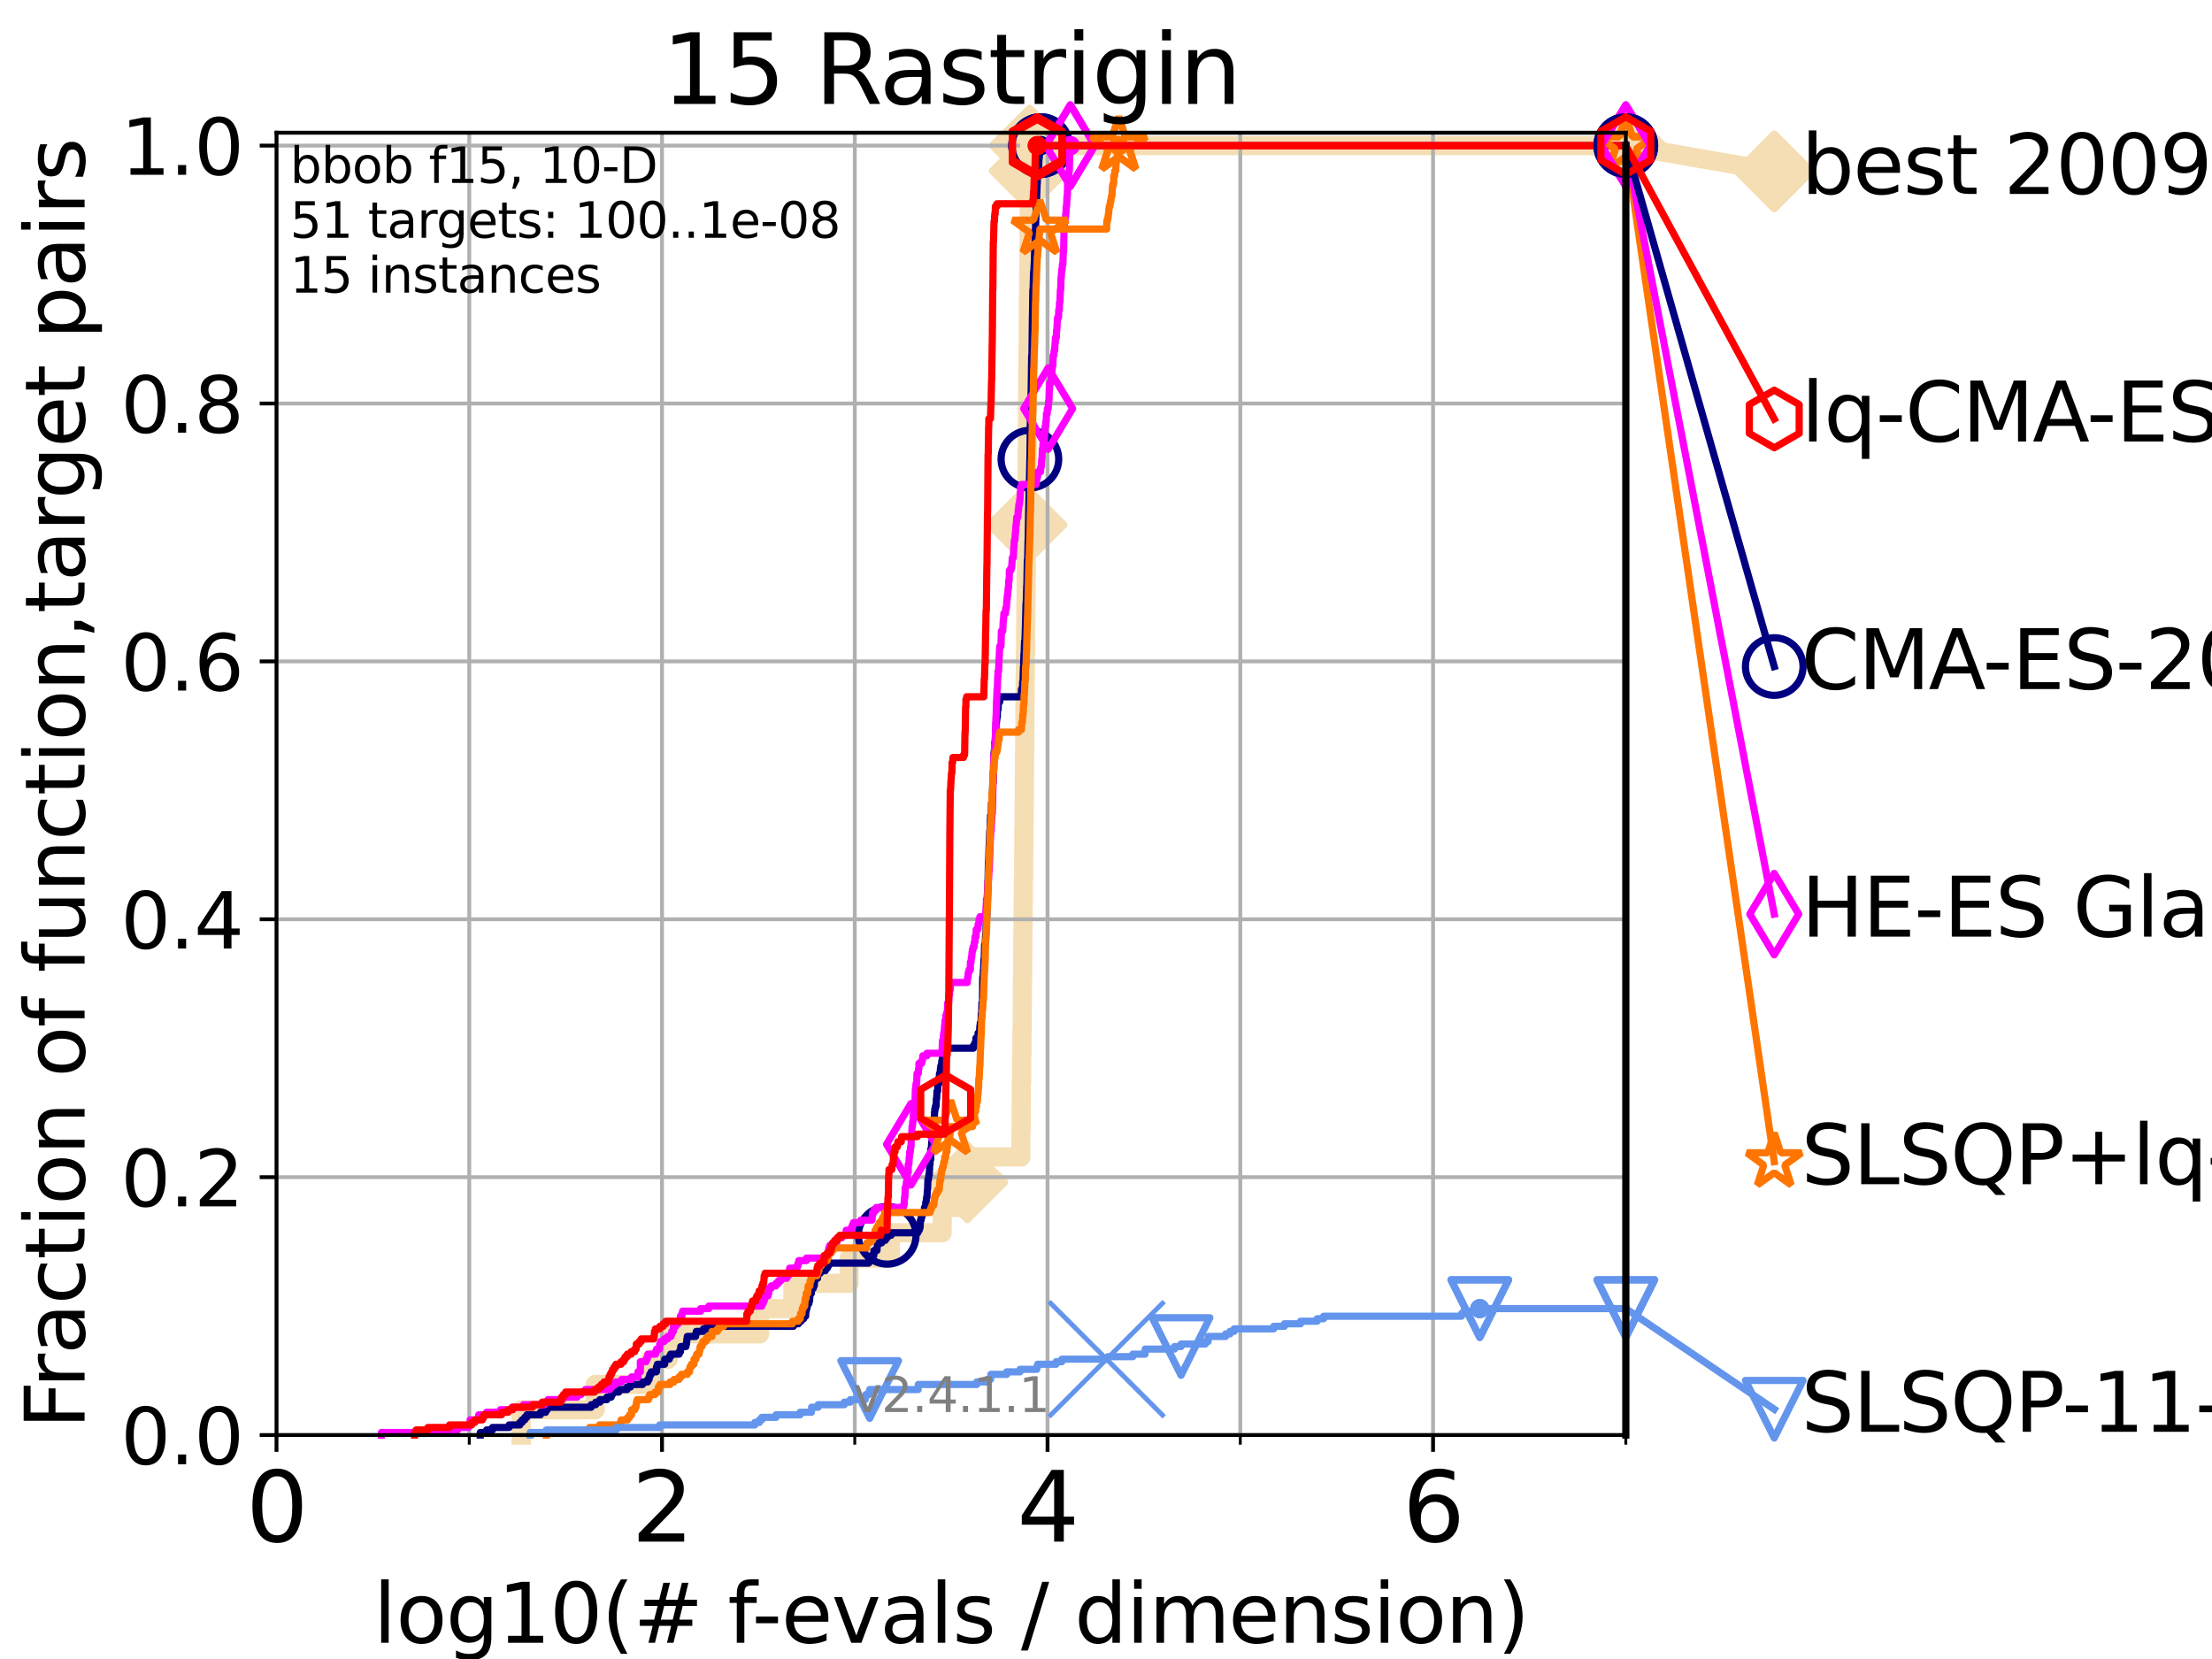 <?xml version="1.0" encoding="utf-8" standalone="no"?>
<!DOCTYPE svg PUBLIC "-//W3C//DTD SVG 1.1//EN"
  "http://www.w3.org/Graphics/SVG/1.1/DTD/svg11.dtd">
<svg height="345.6pt" version="1.1" viewBox="0 0 460.8 345.6" width="460.8pt" xmlns="http://www.w3.org/2000/svg" xmlns:xlink="http://www.w3.org/1999/xlink">
 <defs>
  <style type="text/css">*{stroke-linecap:butt;stroke-linejoin:round;}</style>
 </defs>
 <g id="figure_1">
  <g id="patch_1">
   <path d="M 0 345.6 
L 460.8 345.6 
L 460.8 0 
L 0 0 
z
" style="fill:#ffffff;"/>
  </g>
  <g id="axes_1">
   <g id="patch_2">
    <path d="M 57.6 298.944 
L 338.688 298.944 
L 338.688 27.648 
L 57.6 27.648 
z
" style="fill:#ffffff;"/>
   </g>
   <g id="line2d_1">
    <path d="M 108.578 298.944 
L 108.578 293.677 
L 123.985 293.677 
L 123.985 288.41 
L 135.522 288.41 
L 135.522 283.143 
L 139.204 283.143 
L 139.204 277.877 
L 158.244 277.877 
L 158.244 272.61 
L 165.172 272.61 
L 165.172 267.343 
L 176.9 267.343 
L 176.9 262.076 
L 185.462 262.076 
L 185.462 256.809 
L 196.263 256.809 
L 196.263 251.542 
L 201.507 251.542 
L 201.507 246.275 
L 201.91 246.275 
L 201.91 241.009 
L 212.667 241.009 
L 212.667 235.742 
L 212.725 235.742 
L 212.725 230.475 
L 212.761 230.475 
L 212.761 225.208 
L 212.836 225.208 
L 212.836 219.941 
L 212.886 219.941 
L 212.886 214.674 
L 212.945 214.674 
L 212.945 209.407 
L 212.983 209.407 
L 212.983 204.141 
L 213.035 204.141 
L 213.035 198.874 
L 213.085 198.874 
L 213.085 193.607 
L 213.128 193.607 
L 213.128 188.34 
L 213.181 188.34 
L 213.181 183.073 
L 213.248 183.073 
L 213.248 177.806 
L 213.283 177.806 
L 213.283 172.539 
L 213.34 172.539 
L 213.34 167.272 
L 213.387 167.272 
L 213.387 162.006 
L 213.416 162.006 
L 213.416 156.739 
L 213.478 156.739 
L 213.478 151.472 
L 213.51 151.472 
L 213.51 146.205 
L 213.551 146.205 
L 213.551 140.938 
L 213.604 140.938 
L 213.604 135.671 
L 213.662 135.671 
L 213.662 130.404 
L 213.711 130.404 
L 213.711 125.138 
L 213.756 125.138 
L 213.756 119.871 
L 213.806 119.871 
L 213.806 114.604 
L 213.847 114.604 
L 213.847 109.337 
L 213.9 109.337 
L 213.9 104.07 
L 213.96 104.07 
L 213.96 98.803 
L 213.993 98.803 
L 213.993 93.536 
L 214.026 93.536 
L 214.026 88.27 
L 214.063 88.27 
L 214.063 83.003 
L 214.094 83.003 
L 214.094 77.736 
L 214.143 77.736 
L 214.143 72.469 
L 214.201 72.469 
L 214.201 67.202 
L 214.225 67.202 
L 214.225 61.935 
L 214.294 61.935 
L 214.294 56.668 
L 214.33 56.668 
L 214.33 51.402 
L 214.367 51.402 
L 214.367 46.135 
L 214.42 46.135 
L 214.42 40.868 
L 214.456 40.868 
L 214.456 35.601 
L 214.504 35.601 
L 214.504 30.334 
L 338.688 30.334 
" style="fill:none;stroke:#f5deb3;stroke-linecap:square;stroke-width:4;"/>
   </g>
   <g id="line2d_2">
    <defs>
     <path d="M 0 7.778 
L 7.778 0 
L 0 -7.778 
L -7.778 0 
z
" id="m1830b53104" style="stroke:#f5deb3;stroke-linejoin:miter;stroke-width:1.5;"/>
    </defs>
    <g>
     <use style="fill:#f5deb3;stroke:#f5deb3;stroke-linejoin:miter;stroke-width:1.5;" x="201.507" xlink:href="#m1830b53104" y="246.275"/>
     <use style="fill:#f5deb3;stroke:#f5deb3;stroke-linejoin:miter;stroke-width:1.5;" x="213.847" xlink:href="#m1830b53104" y="109.337"/>
     <use style="fill:#f5deb3;stroke:#f5deb3;stroke-linejoin:miter;stroke-width:1.5;" x="214.504" xlink:href="#m1830b53104" y="35.601"/>
     <use style="fill:#f5deb3;stroke:#f5deb3;stroke-linejoin:miter;stroke-width:1.5;" x="214.504" xlink:href="#m1830b53104" y="30.334"/>
     <use style="fill:#f5deb3;stroke:#f5deb3;stroke-linejoin:miter;stroke-width:1.5;" x="338.688" xlink:href="#m1830b53104" y="30.334"/>
    </g>
   </g>
   <g id="line2d_3">
    <path style="fill:none;stroke:#f5deb3;stroke-linecap:square;stroke-width:4;"/>
    <g/>
   </g>
   <g id="line2d_4">
    <path d="M 338.688 30.334 
L 369.608 35.706 
" style="fill:none;stroke:#f5deb3;stroke-linecap:square;stroke-width:4;"/>
    <g>
     <use style="fill:#f5deb3;stroke:#f5deb3;stroke-linejoin:miter;stroke-width:1.5;" x="338.688" xlink:href="#m1830b53104" y="30.334"/>
     <use style="fill:#f5deb3;stroke:#f5deb3;stroke-linejoin:miter;stroke-width:1.5;" x="369.608" xlink:href="#m1830b53104" y="35.706"/>
    </g>
   </g>
   <g id="matplotlib.axis_1">
    <g id="xtick_1">
     <g id="line2d_5">
      <path clip-path="url(#p6972513e7c)" d="M 57.6 298.944 
L 57.6 27.648 
" style="fill:none;stroke:#b0b0b0;stroke-linecap:square;stroke-width:0.8;"/>
     </g>
     <g id="line2d_6">
      <defs>
       <path d="M 0 0 
L 0 3.5 
" id="m78ea5e2b85" style="stroke:#000000;stroke-width:0.8;"/>
      </defs>
      <g>
       <use style="stroke:#000000;stroke-width:0.8;" x="57.6" xlink:href="#m78ea5e2b85" y="298.944"/>
      </g>
     </g>
     <g id="text_1">
      <!-- 0 -->
      <g transform="translate(51.237 321.141)scale(0.2 -0.2)">
       <defs>
        <path d="M 2034 4250 
Q 1547 4250 1301 3770 
Q 1056 3291 1056 2328 
Q 1056 1369 1301 889 
Q 1547 409 2034 409 
Q 2525 409 2770 889 
Q 3016 1369 3016 2328 
Q 3016 3291 2770 3770 
Q 2525 4250 2034 4250 
z
M 2034 4750 
Q 2819 4750 3233 4129 
Q 3647 3509 3647 2328 
Q 3647 1150 3233 529 
Q 2819 -91 2034 -91 
Q 1250 -91 836 529 
Q 422 1150 422 2328 
Q 422 3509 836 4129 
Q 1250 4750 2034 4750 
z
" id="DejaVuSans-30" transform="scale(0.016)"/>
       </defs>
       <use xlink:href="#DejaVuSans-30"/>
      </g>
     </g>
    </g>
    <g id="xtick_2">
     <g id="line2d_7">
      <path clip-path="url(#p6972513e7c)" d="M 137.911 298.944 
L 137.911 27.648 
" style="fill:none;stroke:#b0b0b0;stroke-linecap:square;stroke-width:0.8;"/>
     </g>
     <g id="line2d_8">
      <g>
       <use style="stroke:#000000;stroke-width:0.8;" x="137.911" xlink:href="#m78ea5e2b85" y="298.944"/>
      </g>
     </g>
     <g id="text_2">
      <!-- 2 -->
      <g transform="translate(131.548 321.141)scale(0.2 -0.2)">
       <defs>
        <path d="M 1228 531 
L 3431 531 
L 3431 0 
L 469 0 
L 469 531 
Q 828 903 1448 1529 
Q 2069 2156 2228 2338 
Q 2531 2678 2651 2914 
Q 2772 3150 2772 3378 
Q 2772 3750 2511 3984 
Q 2250 4219 1831 4219 
Q 1534 4219 1204 4116 
Q 875 4013 500 3803 
L 500 4441 
Q 881 4594 1212 4672 
Q 1544 4750 1819 4750 
Q 2544 4750 2975 4387 
Q 3406 4025 3406 3419 
Q 3406 3131 3298 2873 
Q 3191 2616 2906 2266 
Q 2828 2175 2409 1742 
Q 1991 1309 1228 531 
z
" id="DejaVuSans-32" transform="scale(0.016)"/>
       </defs>
       <use xlink:href="#DejaVuSans-32"/>
      </g>
     </g>
    </g>
    <g id="xtick_3">
     <g id="line2d_9">
      <path clip-path="url(#p6972513e7c)" d="M 218.222 298.944 
L 218.222 27.648 
" style="fill:none;stroke:#b0b0b0;stroke-linecap:square;stroke-width:0.8;"/>
     </g>
     <g id="line2d_10">
      <g>
       <use style="stroke:#000000;stroke-width:0.8;" x="218.222" xlink:href="#m78ea5e2b85" y="298.944"/>
      </g>
     </g>
     <g id="text_3">
      <!-- 4 -->
      <g transform="translate(211.859 321.141)scale(0.2 -0.2)">
       <defs>
        <path d="M 2419 4116 
L 825 1625 
L 2419 1625 
L 2419 4116 
z
M 2253 4666 
L 3047 4666 
L 3047 1625 
L 3713 1625 
L 3713 1100 
L 3047 1100 
L 3047 0 
L 2419 0 
L 2419 1100 
L 313 1100 
L 313 1709 
L 2253 4666 
z
" id="DejaVuSans-34" transform="scale(0.016)"/>
       </defs>
       <use xlink:href="#DejaVuSans-34"/>
      </g>
     </g>
    </g>
    <g id="xtick_4">
     <g id="line2d_11">
      <path clip-path="url(#p6972513e7c)" d="M 298.533 298.944 
L 298.533 27.648 
" style="fill:none;stroke:#b0b0b0;stroke-linecap:square;stroke-width:0.8;"/>
     </g>
     <g id="line2d_12">
      <g>
       <use style="stroke:#000000;stroke-width:0.8;" x="298.533" xlink:href="#m78ea5e2b85" y="298.944"/>
      </g>
     </g>
     <g id="text_4">
      <!-- 6 -->
      <g transform="translate(292.17 321.141)scale(0.2 -0.2)">
       <defs>
        <path d="M 2113 2584 
Q 1688 2584 1439 2293 
Q 1191 2003 1191 1497 
Q 1191 994 1439 701 
Q 1688 409 2113 409 
Q 2538 409 2786 701 
Q 3034 994 3034 1497 
Q 3034 2003 2786 2293 
Q 2538 2584 2113 2584 
z
M 3366 4563 
L 3366 3988 
Q 3128 4100 2886 4159 
Q 2644 4219 2406 4219 
Q 1781 4219 1451 3797 
Q 1122 3375 1075 2522 
Q 1259 2794 1537 2939 
Q 1816 3084 2150 3084 
Q 2853 3084 3261 2657 
Q 3669 2231 3669 1497 
Q 3669 778 3244 343 
Q 2819 -91 2113 -91 
Q 1303 -91 875 529 
Q 447 1150 447 2328 
Q 447 3434 972 4092 
Q 1497 4750 2381 4750 
Q 2619 4750 2861 4703 
Q 3103 4656 3366 4563 
z
" id="DejaVuSans-36" transform="scale(0.016)"/>
       </defs>
       <use xlink:href="#DejaVuSans-36"/>
      </g>
     </g>
    </g>
    <g id="xtick_5">
     <g id="line2d_13">
      <path clip-path="url(#p6972513e7c)" d="M 97.755 298.944 
L 97.755 27.648 
" style="fill:none;stroke:#b0b0b0;stroke-linecap:square;stroke-width:0.8;"/>
     </g>
     <g id="line2d_14">
      <defs>
       <path d="M 0 0 
L 0 2 
" id="me6f5bad129" style="stroke:#000000;stroke-width:0.6;"/>
      </defs>
      <g>
       <use style="stroke:#000000;stroke-width:0.6;" x="97.755" xlink:href="#me6f5bad129" y="298.944"/>
      </g>
     </g>
    </g>
    <g id="xtick_6">
     <g id="line2d_15">
      <path clip-path="url(#p6972513e7c)" d="M 178.066 298.944 
L 178.066 27.648 
" style="fill:none;stroke:#b0b0b0;stroke-linecap:square;stroke-width:0.8;"/>
     </g>
     <g id="line2d_16">
      <g>
       <use style="stroke:#000000;stroke-width:0.6;" x="178.066" xlink:href="#me6f5bad129" y="298.944"/>
      </g>
     </g>
    </g>
    <g id="xtick_7">
     <g id="line2d_17">
      <path clip-path="url(#p6972513e7c)" d="M 258.377 298.944 
L 258.377 27.648 
" style="fill:none;stroke:#b0b0b0;stroke-linecap:square;stroke-width:0.8;"/>
     </g>
     <g id="line2d_18">
      <g>
       <use style="stroke:#000000;stroke-width:0.6;" x="258.377" xlink:href="#me6f5bad129" y="298.944"/>
      </g>
     </g>
    </g>
    <g id="xtick_8">
     <g id="line2d_19">
      <path clip-path="url(#p6972513e7c)" d="M 338.688 298.944 
L 338.688 27.648 
" style="fill:none;stroke:#b0b0b0;stroke-linecap:square;stroke-width:0.8;"/>
     </g>
     <g id="line2d_20">
      <g>
       <use style="stroke:#000000;stroke-width:0.6;" x="338.688" xlink:href="#me6f5bad129" y="298.944"/>
      </g>
     </g>
    </g>
    <g id="text_5">
     <!-- log10(# f-evals / dimension) -->
     <g transform="translate(77.764 342.218)scale(0.17 -0.17)">
      <defs>
       <path d="M 603 4863 
L 1178 4863 
L 1178 0 
L 603 0 
L 603 4863 
z
" id="DejaVuSans-6c" transform="scale(0.016)"/>
       <path d="M 1959 3097 
Q 1497 3097 1228 2736 
Q 959 2375 959 1747 
Q 959 1119 1226 758 
Q 1494 397 1959 397 
Q 2419 397 2687 759 
Q 2956 1122 2956 1747 
Q 2956 2369 2687 2733 
Q 2419 3097 1959 3097 
z
M 1959 3584 
Q 2709 3584 3137 3096 
Q 3566 2609 3566 1747 
Q 3566 888 3137 398 
Q 2709 -91 1959 -91 
Q 1206 -91 779 398 
Q 353 888 353 1747 
Q 353 2609 779 3096 
Q 1206 3584 1959 3584 
z
" id="DejaVuSans-6f" transform="scale(0.016)"/>
       <path d="M 2906 1791 
Q 2906 2416 2648 2759 
Q 2391 3103 1925 3103 
Q 1463 3103 1205 2759 
Q 947 2416 947 1791 
Q 947 1169 1205 825 
Q 1463 481 1925 481 
Q 2391 481 2648 825 
Q 2906 1169 2906 1791 
z
M 3481 434 
Q 3481 -459 3084 -895 
Q 2688 -1331 1869 -1331 
Q 1566 -1331 1297 -1286 
Q 1028 -1241 775 -1147 
L 775 -588 
Q 1028 -725 1275 -790 
Q 1522 -856 1778 -856 
Q 2344 -856 2625 -561 
Q 2906 -266 2906 331 
L 2906 616 
Q 2728 306 2450 153 
Q 2172 0 1784 0 
Q 1141 0 747 490 
Q 353 981 353 1791 
Q 353 2603 747 3093 
Q 1141 3584 1784 3584 
Q 2172 3584 2450 3431 
Q 2728 3278 2906 2969 
L 2906 3500 
L 3481 3500 
L 3481 434 
z
" id="DejaVuSans-67" transform="scale(0.016)"/>
       <path d="M 794 531 
L 1825 531 
L 1825 4091 
L 703 3866 
L 703 4441 
L 1819 4666 
L 2450 4666 
L 2450 531 
L 3481 531 
L 3481 0 
L 794 0 
L 794 531 
z
" id="DejaVuSans-31" transform="scale(0.016)"/>
       <path d="M 1984 4856 
Q 1566 4138 1362 3434 
Q 1159 2731 1159 2009 
Q 1159 1288 1364 580 
Q 1569 -128 1984 -844 
L 1484 -844 
Q 1016 -109 783 600 
Q 550 1309 550 2009 
Q 550 2706 781 3412 
Q 1013 4119 1484 4856 
L 1984 4856 
z
" id="DejaVuSans-28" transform="scale(0.016)"/>
       <path d="M 3272 2816 
L 2363 2816 
L 2100 1772 
L 3016 1772 
L 3272 2816 
z
M 2803 4594 
L 2478 3297 
L 3391 3297 
L 3719 4594 
L 4219 4594 
L 3897 3297 
L 4872 3297 
L 4872 2816 
L 3775 2816 
L 3519 1772 
L 4513 1772 
L 4513 1294 
L 3397 1294 
L 3072 0 
L 2572 0 
L 2894 1294 
L 1978 1294 
L 1656 0 
L 1153 0 
L 1478 1294 
L 494 1294 
L 494 1772 
L 1594 1772 
L 1856 2816 
L 850 2816 
L 850 3297 
L 1978 3297 
L 2297 4594 
L 2803 4594 
z
" id="DejaVuSans-23" transform="scale(0.016)"/>
       <path id="DejaVuSans-20" transform="scale(0.016)"/>
       <path d="M 2375 4863 
L 2375 4384 
L 1825 4384 
Q 1516 4384 1395 4259 
Q 1275 4134 1275 3809 
L 1275 3500 
L 2222 3500 
L 2222 3053 
L 1275 3053 
L 1275 0 
L 697 0 
L 697 3053 
L 147 3053 
L 147 3500 
L 697 3500 
L 697 3744 
Q 697 4328 969 4595 
Q 1241 4863 1831 4863 
L 2375 4863 
z
" id="DejaVuSans-66" transform="scale(0.016)"/>
       <path d="M 313 2009 
L 1997 2009 
L 1997 1497 
L 313 1497 
L 313 2009 
z
" id="DejaVuSans-2d" transform="scale(0.016)"/>
       <path d="M 3597 1894 
L 3597 1613 
L 953 1613 
Q 991 1019 1311 708 
Q 1631 397 2203 397 
Q 2534 397 2845 478 
Q 3156 559 3463 722 
L 3463 178 
Q 3153 47 2828 -22 
Q 2503 -91 2169 -91 
Q 1331 -91 842 396 
Q 353 884 353 1716 
Q 353 2575 817 3079 
Q 1281 3584 2069 3584 
Q 2775 3584 3186 3129 
Q 3597 2675 3597 1894 
z
M 3022 2063 
Q 3016 2534 2758 2815 
Q 2500 3097 2075 3097 
Q 1594 3097 1305 2825 
Q 1016 2553 972 2059 
L 3022 2063 
z
" id="DejaVuSans-65" transform="scale(0.016)"/>
       <path d="M 191 3500 
L 800 3500 
L 1894 563 
L 2988 3500 
L 3597 3500 
L 2284 0 
L 1503 0 
L 191 3500 
z
" id="DejaVuSans-76" transform="scale(0.016)"/>
       <path d="M 2194 1759 
Q 1497 1759 1228 1600 
Q 959 1441 959 1056 
Q 959 750 1161 570 
Q 1363 391 1709 391 
Q 2188 391 2477 730 
Q 2766 1069 2766 1631 
L 2766 1759 
L 2194 1759 
z
M 3341 1997 
L 3341 0 
L 2766 0 
L 2766 531 
Q 2569 213 2275 61 
Q 1981 -91 1556 -91 
Q 1019 -91 701 211 
Q 384 513 384 1019 
Q 384 1609 779 1909 
Q 1175 2209 1959 2209 
L 2766 2209 
L 2766 2266 
Q 2766 2663 2505 2880 
Q 2244 3097 1772 3097 
Q 1472 3097 1187 3025 
Q 903 2953 641 2809 
L 641 3341 
Q 956 3463 1253 3523 
Q 1550 3584 1831 3584 
Q 2591 3584 2966 3190 
Q 3341 2797 3341 1997 
z
" id="DejaVuSans-61" transform="scale(0.016)"/>
       <path d="M 2834 3397 
L 2834 2853 
Q 2591 2978 2328 3040 
Q 2066 3103 1784 3103 
Q 1356 3103 1142 2972 
Q 928 2841 928 2578 
Q 928 2378 1081 2264 
Q 1234 2150 1697 2047 
L 1894 2003 
Q 2506 1872 2764 1633 
Q 3022 1394 3022 966 
Q 3022 478 2636 193 
Q 2250 -91 1575 -91 
Q 1294 -91 989 -36 
Q 684 19 347 128 
L 347 722 
Q 666 556 975 473 
Q 1284 391 1588 391 
Q 1994 391 2212 530 
Q 2431 669 2431 922 
Q 2431 1156 2273 1281 
Q 2116 1406 1581 1522 
L 1381 1569 
Q 847 1681 609 1914 
Q 372 2147 372 2553 
Q 372 3047 722 3315 
Q 1072 3584 1716 3584 
Q 2034 3584 2315 3537 
Q 2597 3491 2834 3397 
z
" id="DejaVuSans-73" transform="scale(0.016)"/>
       <path d="M 1625 4666 
L 2156 4666 
L 531 -594 
L 0 -594 
L 1625 4666 
z
" id="DejaVuSans-2f" transform="scale(0.016)"/>
       <path d="M 2906 2969 
L 2906 4863 
L 3481 4863 
L 3481 0 
L 2906 0 
L 2906 525 
Q 2725 213 2448 61 
Q 2172 -91 1784 -91 
Q 1150 -91 751 415 
Q 353 922 353 1747 
Q 353 2572 751 3078 
Q 1150 3584 1784 3584 
Q 2172 3584 2448 3432 
Q 2725 3281 2906 2969 
z
M 947 1747 
Q 947 1113 1208 752 
Q 1469 391 1925 391 
Q 2381 391 2643 752 
Q 2906 1113 2906 1747 
Q 2906 2381 2643 2742 
Q 2381 3103 1925 3103 
Q 1469 3103 1208 2742 
Q 947 2381 947 1747 
z
" id="DejaVuSans-64" transform="scale(0.016)"/>
       <path d="M 603 3500 
L 1178 3500 
L 1178 0 
L 603 0 
L 603 3500 
z
M 603 4863 
L 1178 4863 
L 1178 4134 
L 603 4134 
L 603 4863 
z
" id="DejaVuSans-69" transform="scale(0.016)"/>
       <path d="M 3328 2828 
Q 3544 3216 3844 3400 
Q 4144 3584 4550 3584 
Q 5097 3584 5394 3201 
Q 5691 2819 5691 2113 
L 5691 0 
L 5113 0 
L 5113 2094 
Q 5113 2597 4934 2840 
Q 4756 3084 4391 3084 
Q 3944 3084 3684 2787 
Q 3425 2491 3425 1978 
L 3425 0 
L 2847 0 
L 2847 2094 
Q 2847 2600 2669 2842 
Q 2491 3084 2119 3084 
Q 1678 3084 1418 2786 
Q 1159 2488 1159 1978 
L 1159 0 
L 581 0 
L 581 3500 
L 1159 3500 
L 1159 2956 
Q 1356 3278 1631 3431 
Q 1906 3584 2284 3584 
Q 2666 3584 2933 3390 
Q 3200 3197 3328 2828 
z
" id="DejaVuSans-6d" transform="scale(0.016)"/>
       <path d="M 3513 2113 
L 3513 0 
L 2938 0 
L 2938 2094 
Q 2938 2591 2744 2837 
Q 2550 3084 2163 3084 
Q 1697 3084 1428 2787 
Q 1159 2491 1159 1978 
L 1159 0 
L 581 0 
L 581 3500 
L 1159 3500 
L 1159 2956 
Q 1366 3272 1645 3428 
Q 1925 3584 2291 3584 
Q 2894 3584 3203 3211 
Q 3513 2838 3513 2113 
z
" id="DejaVuSans-6e" transform="scale(0.016)"/>
       <path d="M 513 4856 
L 1013 4856 
Q 1481 4119 1714 3412 
Q 1947 2706 1947 2009 
Q 1947 1309 1714 600 
Q 1481 -109 1013 -844 
L 513 -844 
Q 928 -128 1133 580 
Q 1338 1288 1338 2009 
Q 1338 2731 1133 3434 
Q 928 4138 513 4856 
z
" id="DejaVuSans-29" transform="scale(0.016)"/>
      </defs>
      <use xlink:href="#DejaVuSans-6c"/>
      <use x="27.783" xlink:href="#DejaVuSans-6f"/>
      <use x="88.965" xlink:href="#DejaVuSans-67"/>
      <use x="152.441" xlink:href="#DejaVuSans-31"/>
      <use x="216.064" xlink:href="#DejaVuSans-30"/>
      <use x="279.688" xlink:href="#DejaVuSans-28"/>
      <use x="318.701" xlink:href="#DejaVuSans-23"/>
      <use x="402.49" xlink:href="#DejaVuSans-20"/>
      <use x="434.277" xlink:href="#DejaVuSans-66"/>
      <use x="463.982" xlink:href="#DejaVuSans-2d"/>
      <use x="500.066" xlink:href="#DejaVuSans-65"/>
      <use x="561.59" xlink:href="#DejaVuSans-76"/>
      <use x="620.77" xlink:href="#DejaVuSans-61"/>
      <use x="682.049" xlink:href="#DejaVuSans-6c"/>
      <use x="709.832" xlink:href="#DejaVuSans-73"/>
      <use x="761.932" xlink:href="#DejaVuSans-20"/>
      <use x="793.719" xlink:href="#DejaVuSans-2f"/>
      <use x="827.41" xlink:href="#DejaVuSans-20"/>
      <use x="859.197" xlink:href="#DejaVuSans-64"/>
      <use x="922.674" xlink:href="#DejaVuSans-69"/>
      <use x="950.457" xlink:href="#DejaVuSans-6d"/>
      <use x="1047.869" xlink:href="#DejaVuSans-65"/>
      <use x="1109.393" xlink:href="#DejaVuSans-6e"/>
      <use x="1172.771" xlink:href="#DejaVuSans-73"/>
      <use x="1224.871" xlink:href="#DejaVuSans-69"/>
      <use x="1252.654" xlink:href="#DejaVuSans-6f"/>
      <use x="1313.836" xlink:href="#DejaVuSans-6e"/>
      <use x="1377.215" xlink:href="#DejaVuSans-29"/>
     </g>
    </g>
   </g>
   <g id="matplotlib.axis_2">
    <g id="ytick_1">
     <g id="line2d_21">
      <path clip-path="url(#p6972513e7c)" d="M 57.6 298.944 
L 338.688 298.944 
" style="fill:none;stroke:#b0b0b0;stroke-linecap:square;stroke-width:0.8;"/>
     </g>
     <g id="line2d_22">
      <defs>
       <path d="M 0 0 
L -3.5 0 
" id="m55e317a525" style="stroke:#000000;stroke-width:0.8;"/>
      </defs>
      <g>
       <use style="stroke:#000000;stroke-width:0.8;" x="57.6" xlink:href="#m55e317a525" y="298.944"/>
      </g>
     </g>
     <g id="text_6">
      <!-- 0.0 -->
      <g transform="translate(25.155 305.023)scale(0.16 -0.16)">
       <defs>
        <path d="M 684 794 
L 1344 794 
L 1344 0 
L 684 0 
L 684 794 
z
" id="DejaVuSans-2e" transform="scale(0.016)"/>
       </defs>
       <use xlink:href="#DejaVuSans-30"/>
       <use x="63.623" xlink:href="#DejaVuSans-2e"/>
       <use x="95.41" xlink:href="#DejaVuSans-30"/>
      </g>
     </g>
    </g>
    <g id="ytick_2">
     <g id="line2d_23">
      <path clip-path="url(#p6972513e7c)" d="M 57.6 245.222 
L 338.688 245.222 
" style="fill:none;stroke:#b0b0b0;stroke-linecap:square;stroke-width:0.8;"/>
     </g>
     <g id="line2d_24">
      <g>
       <use style="stroke:#000000;stroke-width:0.8;" x="57.6" xlink:href="#m55e317a525" y="245.222"/>
      </g>
     </g>
     <g id="text_7">
      <!-- 0.2 -->
      <g transform="translate(25.155 251.301)scale(0.16 -0.16)">
       <use xlink:href="#DejaVuSans-30"/>
       <use x="63.623" xlink:href="#DejaVuSans-2e"/>
       <use x="95.41" xlink:href="#DejaVuSans-32"/>
      </g>
     </g>
    </g>
    <g id="ytick_3">
     <g id="line2d_25">
      <path clip-path="url(#p6972513e7c)" d="M 57.6 191.5 
L 338.688 191.5 
" style="fill:none;stroke:#b0b0b0;stroke-linecap:square;stroke-width:0.8;"/>
     </g>
     <g id="line2d_26">
      <g>
       <use style="stroke:#000000;stroke-width:0.8;" x="57.6" xlink:href="#m55e317a525" y="191.5"/>
      </g>
     </g>
     <g id="text_8">
      <!-- 0.4 -->
      <g transform="translate(25.155 197.579)scale(0.16 -0.16)">
       <use xlink:href="#DejaVuSans-30"/>
       <use x="63.623" xlink:href="#DejaVuSans-2e"/>
       <use x="95.41" xlink:href="#DejaVuSans-34"/>
      </g>
     </g>
    </g>
    <g id="ytick_4">
     <g id="line2d_27">
      <path clip-path="url(#p6972513e7c)" d="M 57.6 137.778 
L 338.688 137.778 
" style="fill:none;stroke:#b0b0b0;stroke-linecap:square;stroke-width:0.8;"/>
     </g>
     <g id="line2d_28">
      <g>
       <use style="stroke:#000000;stroke-width:0.8;" x="57.6" xlink:href="#m55e317a525" y="137.778"/>
      </g>
     </g>
     <g id="text_9">
      <!-- 0.6 -->
      <g transform="translate(25.155 143.857)scale(0.16 -0.16)">
       <use xlink:href="#DejaVuSans-30"/>
       <use x="63.623" xlink:href="#DejaVuSans-2e"/>
       <use x="95.41" xlink:href="#DejaVuSans-36"/>
      </g>
     </g>
    </g>
    <g id="ytick_5">
     <g id="line2d_29">
      <path clip-path="url(#p6972513e7c)" d="M 57.6 84.056 
L 338.688 84.056 
" style="fill:none;stroke:#b0b0b0;stroke-linecap:square;stroke-width:0.8;"/>
     </g>
     <g id="line2d_30">
      <g>
       <use style="stroke:#000000;stroke-width:0.8;" x="57.6" xlink:href="#m55e317a525" y="84.056"/>
      </g>
     </g>
     <g id="text_10">
      <!-- 0.8 -->
      <g transform="translate(25.155 90.135)scale(0.16 -0.16)">
       <defs>
        <path d="M 2034 2216 
Q 1584 2216 1326 1975 
Q 1069 1734 1069 1313 
Q 1069 891 1326 650 
Q 1584 409 2034 409 
Q 2484 409 2743 651 
Q 3003 894 3003 1313 
Q 3003 1734 2745 1975 
Q 2488 2216 2034 2216 
z
M 1403 2484 
Q 997 2584 770 2862 
Q 544 3141 544 3541 
Q 544 4100 942 4425 
Q 1341 4750 2034 4750 
Q 2731 4750 3128 4425 
Q 3525 4100 3525 3541 
Q 3525 3141 3298 2862 
Q 3072 2584 2669 2484 
Q 3125 2378 3379 2068 
Q 3634 1759 3634 1313 
Q 3634 634 3220 271 
Q 2806 -91 2034 -91 
Q 1263 -91 848 271 
Q 434 634 434 1313 
Q 434 1759 690 2068 
Q 947 2378 1403 2484 
z
M 1172 3481 
Q 1172 3119 1398 2916 
Q 1625 2713 2034 2713 
Q 2441 2713 2670 2916 
Q 2900 3119 2900 3481 
Q 2900 3844 2670 4047 
Q 2441 4250 2034 4250 
Q 1625 4250 1398 4047 
Q 1172 3844 1172 3481 
z
" id="DejaVuSans-38" transform="scale(0.016)"/>
       </defs>
       <use xlink:href="#DejaVuSans-30"/>
       <use x="63.623" xlink:href="#DejaVuSans-2e"/>
       <use x="95.41" xlink:href="#DejaVuSans-38"/>
      </g>
     </g>
    </g>
    <g id="ytick_6">
     <g id="line2d_31">
      <path clip-path="url(#p6972513e7c)" d="M 57.6 30.334 
L 338.688 30.334 
" style="fill:none;stroke:#b0b0b0;stroke-linecap:square;stroke-width:0.8;"/>
     </g>
     <g id="line2d_32">
      <g>
       <use style="stroke:#000000;stroke-width:0.8;" x="57.6" xlink:href="#m55e317a525" y="30.334"/>
      </g>
     </g>
     <g id="text_11">
      <!-- 1.0 -->
      <g transform="translate(25.155 36.413)scale(0.16 -0.16)">
       <use xlink:href="#DejaVuSans-31"/>
       <use x="63.623" xlink:href="#DejaVuSans-2e"/>
       <use x="95.41" xlink:href="#DejaVuSans-30"/>
      </g>
     </g>
    </g>
    <g id="text_12">
     <!-- Fraction of function,target pairs -->
     <g transform="translate(17.62 297.681)rotate(-90)scale(0.17 -0.17)">
      <defs>
       <path d="M 628 4666 
L 3309 4666 
L 3309 4134 
L 1259 4134 
L 1259 2759 
L 3109 2759 
L 3109 2228 
L 1259 2228 
L 1259 0 
L 628 0 
L 628 4666 
z
" id="DejaVuSans-46" transform="scale(0.016)"/>
       <path d="M 2631 2963 
Q 2534 3019 2420 3045 
Q 2306 3072 2169 3072 
Q 1681 3072 1420 2755 
Q 1159 2438 1159 1844 
L 1159 0 
L 581 0 
L 581 3500 
L 1159 3500 
L 1159 2956 
Q 1341 3275 1631 3429 
Q 1922 3584 2338 3584 
Q 2397 3584 2469 3576 
Q 2541 3569 2628 3553 
L 2631 2963 
z
" id="DejaVuSans-72" transform="scale(0.016)"/>
       <path d="M 3122 3366 
L 3122 2828 
Q 2878 2963 2633 3030 
Q 2388 3097 2138 3097 
Q 1578 3097 1268 2742 
Q 959 2388 959 1747 
Q 959 1106 1268 751 
Q 1578 397 2138 397 
Q 2388 397 2633 464 
Q 2878 531 3122 666 
L 3122 134 
Q 2881 22 2623 -34 
Q 2366 -91 2075 -91 
Q 1284 -91 818 406 
Q 353 903 353 1747 
Q 353 2603 823 3093 
Q 1294 3584 2113 3584 
Q 2378 3584 2631 3529 
Q 2884 3475 3122 3366 
z
" id="DejaVuSans-63" transform="scale(0.016)"/>
       <path d="M 1172 4494 
L 1172 3500 
L 2356 3500 
L 2356 3053 
L 1172 3053 
L 1172 1153 
Q 1172 725 1289 603 
Q 1406 481 1766 481 
L 2356 481 
L 2356 0 
L 1766 0 
Q 1100 0 847 248 
Q 594 497 594 1153 
L 594 3053 
L 172 3053 
L 172 3500 
L 594 3500 
L 594 4494 
L 1172 4494 
z
" id="DejaVuSans-74" transform="scale(0.016)"/>
       <path d="M 544 1381 
L 544 3500 
L 1119 3500 
L 1119 1403 
Q 1119 906 1312 657 
Q 1506 409 1894 409 
Q 2359 409 2629 706 
Q 2900 1003 2900 1516 
L 2900 3500 
L 3475 3500 
L 3475 0 
L 2900 0 
L 2900 538 
Q 2691 219 2414 64 
Q 2138 -91 1772 -91 
Q 1169 -91 856 284 
Q 544 659 544 1381 
z
M 1991 3584 
L 1991 3584 
z
" id="DejaVuSans-75" transform="scale(0.016)"/>
       <path d="M 750 794 
L 1409 794 
L 1409 256 
L 897 -744 
L 494 -744 
L 750 256 
L 750 794 
z
" id="DejaVuSans-2c" transform="scale(0.016)"/>
       <path d="M 1159 525 
L 1159 -1331 
L 581 -1331 
L 581 3500 
L 1159 3500 
L 1159 2969 
Q 1341 3281 1617 3432 
Q 1894 3584 2278 3584 
Q 2916 3584 3314 3078 
Q 3713 2572 3713 1747 
Q 3713 922 3314 415 
Q 2916 -91 2278 -91 
Q 1894 -91 1617 61 
Q 1341 213 1159 525 
z
M 3116 1747 
Q 3116 2381 2855 2742 
Q 2594 3103 2138 3103 
Q 1681 3103 1420 2742 
Q 1159 2381 1159 1747 
Q 1159 1113 1420 752 
Q 1681 391 2138 391 
Q 2594 391 2855 752 
Q 3116 1113 3116 1747 
z
" id="DejaVuSans-70" transform="scale(0.016)"/>
      </defs>
      <use xlink:href="#DejaVuSans-46"/>
      <use x="50.27" xlink:href="#DejaVuSans-72"/>
      <use x="91.383" xlink:href="#DejaVuSans-61"/>
      <use x="152.662" xlink:href="#DejaVuSans-63"/>
      <use x="207.643" xlink:href="#DejaVuSans-74"/>
      <use x="246.852" xlink:href="#DejaVuSans-69"/>
      <use x="274.635" xlink:href="#DejaVuSans-6f"/>
      <use x="335.816" xlink:href="#DejaVuSans-6e"/>
      <use x="399.195" xlink:href="#DejaVuSans-20"/>
      <use x="430.982" xlink:href="#DejaVuSans-6f"/>
      <use x="492.164" xlink:href="#DejaVuSans-66"/>
      <use x="527.369" xlink:href="#DejaVuSans-20"/>
      <use x="559.156" xlink:href="#DejaVuSans-66"/>
      <use x="594.361" xlink:href="#DejaVuSans-75"/>
      <use x="657.74" xlink:href="#DejaVuSans-6e"/>
      <use x="721.119" xlink:href="#DejaVuSans-63"/>
      <use x="776.1" xlink:href="#DejaVuSans-74"/>
      <use x="815.309" xlink:href="#DejaVuSans-69"/>
      <use x="843.092" xlink:href="#DejaVuSans-6f"/>
      <use x="904.273" xlink:href="#DejaVuSans-6e"/>
      <use x="967.652" xlink:href="#DejaVuSans-2c"/>
      <use x="999.439" xlink:href="#DejaVuSans-74"/>
      <use x="1038.648" xlink:href="#DejaVuSans-61"/>
      <use x="1099.928" xlink:href="#DejaVuSans-72"/>
      <use x="1139.291" xlink:href="#DejaVuSans-67"/>
      <use x="1202.768" xlink:href="#DejaVuSans-65"/>
      <use x="1264.291" xlink:href="#DejaVuSans-74"/>
      <use x="1303.5" xlink:href="#DejaVuSans-20"/>
      <use x="1335.287" xlink:href="#DejaVuSans-70"/>
      <use x="1398.764" xlink:href="#DejaVuSans-61"/>
      <use x="1460.043" xlink:href="#DejaVuSans-69"/>
      <use x="1487.826" xlink:href="#DejaVuSans-72"/>
      <use x="1528.939" xlink:href="#DejaVuSans-73"/>
     </g>
    </g>
   </g>
   <g id="line2d_33">
    <defs>
     <path d="M 0 1.5 
C 0.398 1.5 0.779 1.342 1.061 1.061 
C 1.342 0.779 1.5 0.398 1.5 0 
C 1.5 -0.398 1.342 -0.779 1.061 -1.061 
C 0.779 -1.342 0.398 -1.5 0 -1.5 
C -0.398 -1.5 -0.779 -1.342 -1.061 -1.061 
C -1.342 -0.779 -1.5 -0.398 -1.5 0 
C -1.5 0.398 -1.342 0.779 -1.061 1.061 
C -0.779 1.342 -0.398 1.5 0 1.5 
z
" id="m4d56ed3558" style="stroke:#f5deb3;"/>
    </defs>
    <g>
     <use style="fill:#f5deb3;stroke:#f5deb3;" x="214.504" xlink:href="#m4d56ed3558" y="30.334"/>
     <use style="fill:#f5deb3;stroke:#f5deb3;" x="214.504" xlink:href="#m4d56ed3558" y="30.334"/>
    </g>
   </g>
   <g id="line2d_34">
    <defs>
     <path d="M 0 1.5 
C 0.398 1.5 0.779 1.342 1.061 1.061 
C 1.342 0.779 1.5 0.398 1.5 0 
C 1.5 -0.398 1.342 -0.779 1.061 -1.061 
C 0.779 -1.342 0.398 -1.5 0 -1.5 
C -0.398 -1.5 -0.779 -1.342 -1.061 -1.061 
C -1.342 -0.779 -1.5 -0.398 -1.5 0 
C -1.5 0.398 -1.342 0.779 -1.061 1.061 
C -0.779 1.342 -0.398 1.5 0 1.5 
z
" id="m34f3c2b288" style="stroke:#000080;"/>
    </defs>
    <g>
     <use style="fill:#000080;stroke:#000080;" x="216.782" xlink:href="#m34f3c2b288" y="30.334"/>
     <use style="fill:#000080;stroke:#000080;" x="216.782" xlink:href="#m34f3c2b288" y="30.334"/>
    </g>
   </g>
   <g id="line2d_35">
    <path d="M 100.04 298.944 
L 100.04 298.417 
L 101.366 298.417 
L 101.366 297.891 
L 102.597 297.891 
L 102.597 297.364 
L 106.061 297.364 
L 106.061 296.837 
L 108.294 296.837 
L 108.294 296.311 
L 108.764 296.311 
L 108.764 295.784 
L 109.312 295.784 
L 109.312 295.257 
L 109.756 295.257 
L 109.756 294.731 
L 112.581 294.731 
L 112.581 294.204 
L 113.665 294.204 
L 113.665 293.677 
L 114.012 293.677 
L 114.012 293.15 
L 123.152 293.15 
L 123.152 292.624 
L 124.101 292.624 
L 124.101 292.097 
L 124.965 292.097 
L 124.965 291.57 
L 126.44 291.57 
L 126.44 291.044 
L 127.326 291.044 
L 127.326 290.517 
L 127.58 290.517 
L 127.58 289.99 
L 128.915 289.99 
L 128.915 289.464 
L 130.638 289.464 
L 130.638 288.937 
L 131.338 288.937 
L 131.338 288.41 
L 133.866 288.41 
L 133.866 287.884 
L 134.932 287.884 
L 134.932 287.357 
L 135.22 287.357 
L 135.22 286.83 
L 135.362 286.83 
L 135.362 286.304 
L 135.662 286.304 
L 135.662 285.777 
L 136.739 285.777 
L 136.757 284.723 
L 136.943 284.723 
L 136.943 284.197 
L 138.46 284.197 
L 138.477 283.143 
L 139.414 283.143 
L 139.414 282.617 
L 139.715 282.617 
L 139.715 282.09 
L 141.478 282.09 
L 141.478 281.563 
L 141.76 281.563 
L 141.816 280.51 
L 142.897 280.51 
L 142.897 279.983 
L 143.015 279.983 
L 143.093 278.93 
L 143.17 278.93 
L 143.17 278.403 
L 144.9 278.403 
L 144.9 277.877 
L 145.063 277.877 
L 145.063 277.35 
L 146.527 277.35 
L 146.527 276.823 
L 147.318 276.823 
L 147.318 276.296 
L 165.281 276.296 
L 165.281 275.77 
L 166.33 275.77 
L 166.33 275.243 
L 166.876 275.243 
L 166.876 274.716 
L 167.414 274.716 
L 167.414 274.19 
L 167.827 274.19 
L 167.87 273.136 
L 167.945 273.136 
L 167.945 272.61 
L 168.097 272.61 
L 168.097 272.083 
L 168.217 272.083 
L 168.217 271.556 
L 168.5 271.556 
L 168.5 271.03 
L 168.645 271.03 
L 168.74 269.45 
L 169.018 269.45 
L 169.065 268.396 
L 169.42 268.396 
L 169.42 267.87 
L 169.62 267.87 
L 169.721 266.816 
L 169.732 266.816 
L 169.732 266.289 
L 170.311 266.289 
L 170.321 265.236 
L 170.86 265.236 
L 170.86 264.709 
L 171.928 264.709 
L 171.928 264.183 
L 172.342 264.183 
L 172.342 263.656 
L 172.642 263.656 
L 172.642 263.129 
L 180.972 263.129 
L 180.972 262.603 
L 181.52 262.603 
L 181.551 261.549 
L 182.029 261.549 
L 182.054 260.496 
L 182.685 260.496 
L 182.743 259.443 
L 182.876 259.443 
L 182.876 258.916 
L 183.671 258.916 
L 183.671 258.389 
L 184.413 258.389 
L 184.413 257.862 
L 184.823 257.862 
L 184.823 257.336 
L 185.634 257.336 
L 185.634 256.809 
L 191.195 256.809 
L 191.195 256.282 
L 191.498 256.282 
L 191.498 255.756 
L 191.674 255.756 
L 191.742 254.176 
L 191.89 254.176 
L 191.89 253.649 
L 192.013 253.649 
L 192.013 253.122 
L 192.186 253.122 
L 192.186 252.596 
L 192.53 252.596 
L 192.589 251.542 
L 192.794 251.542 
L 192.852 250.489 
L 192.921 250.489 
L 193.029 249.436 
L 193.097 249.436 
L 193.202 247.855 
L 193.227 247.855 
L 193.303 245.749 
L 193.404 245.749 
L 193.507 244.695 
L 193.59 244.695 
L 193.674 242.589 
L 193.742 242.589 
L 193.766 241.535 
L 193.888 241.535 
L 193.891 239.428 
L 194.007 239.428 
L 194.101 237.848 
L 194.183 237.848 
L 194.214 236.795 
L 194.331 236.795 
L 194.331 236.268 
L 194.444 236.268 
L 194.527 233.635 
L 194.598 233.635 
L 194.702 231.528 
L 194.739 231.528 
L 194.739 231.001 
L 194.854 231.001 
L 194.854 230.475 
L 195 230.475 
L 195.063 228.895 
L 195.12 228.895 
L 195.199 227.315 
L 195.326 227.315 
L 195.359 225.735 
L 195.605 225.735 
L 195.713 223.628 
L 195.855 223.628 
L 195.912 222.575 
L 195.982 222.575 
L 195.982 222.048 
L 196.104 222.048 
L 196.201 220.994 
L 196.271 220.994 
L 196.365 219.941 
L 196.496 219.941 
L 196.496 219.414 
L 196.618 219.414 
L 196.618 218.888 
L 196.778 218.888 
L 196.778 218.361 
L 202.762 218.361 
L 202.762 217.834 
L 203.052 217.834 
L 203.052 217.308 
L 203.302 217.308 
L 203.302 216.254 
L 203.753 216.254 
L 203.753 215.201 
L 204.037 215.201 
L 204.14 213.621 
L 204.212 213.621 
L 204.212 213.094 
L 204.355 213.094 
L 204.444 210.987 
L 204.48 210.987 
L 204.557 208.881 
L 204.672 208.881 
L 204.718 203.614 
L 204.784 203.614 
L 204.866 202.034 
L 204.915 202.034 
L 204.964 199.927 
L 205.03 199.927 
L 205.115 196.767 
L 205.236 196.767 
L 205.327 194.66 
L 205.38 194.66 
L 205.479 190.973 
L 205.575 190.973 
L 205.638 187.813 
L 205.707 187.813 
L 205.817 183.6 
L 205.823 183.6 
L 205.906 179.386 
L 205.95 179.386 
L 206.049 176.226 
L 206.087 176.226 
L 206.18 173.066 
L 206.236 173.066 
L 206.334 170.433 
L 206.348 170.433 
L 206.348 169.906 
L 206.494 169.906 
L 206.551 167.272 
L 206.606 167.272 
L 206.706 165.166 
L 206.768 165.166 
L 206.815 163.059 
L 206.894 163.059 
L 206.976 160.426 
L 207.014 160.426 
L 207.077 156.739 
L 207.134 156.739 
L 207.234 154.632 
L 207.323 154.632 
L 207.399 152.525 
L 207.44 152.525 
L 207.514 150.419 
L 207.593 150.419 
L 207.696 149.365 
L 207.762 149.365 
L 207.785 147.785 
L 207.93 147.785 
L 207.99 146.205 
L 208.262 146.205 
L 208.323 145.152 
L 212.745 145.152 
L 212.788 143.572 
L 212.969 143.572 
L 213.046 141.992 
L 213.102 141.992 
L 213.211 138.831 
L 213.23 138.831 
L 213.308 136.198 
L 213.349 136.198 
L 213.437 133.565 
L 213.524 133.565 
L 213.632 129.878 
L 213.637 129.878 
L 213.736 125.664 
L 213.785 125.664 
L 213.887 121.977 
L 213.916 121.977 
L 214.009 116.711 
L 214.074 116.711 
L 214.167 112.497 
L 214.193 112.497 
L 214.299 106.177 
L 214.307 106.177 
L 214.413 100.91 
L 214.43 100.91 
L 214.538 95.643 
L 214.548 95.643 
L 214.658 86.163 
L 214.697 86.163 
L 214.803 81.423 
L 214.814 81.423 
L 214.916 74.049 
L 214.974 74.049 
L 215.074 65.622 
L 215.085 65.622 
L 215.162 60.355 
L 215.217 60.355 
L 215.312 56.668 
L 215.361 56.668 
L 215.466 54.562 
L 215.477 54.562 
L 215.563 50.875 
L 215.589 50.875 
L 215.698 47.715 
L 215.711 47.715 
L 215.814 44.555 
L 215.829 44.555 
L 215.923 41.395 
L 215.942 41.395 
L 216.053 38.234 
L 216.083 38.234 
L 216.124 36.654 
L 216.203 36.654 
L 216.311 35.074 
L 216.353 35.074 
L 216.436 32.968 
L 216.479 32.968 
L 216.588 31.914 
L 216.613 31.914 
L 216.717 30.861 
L 216.782 30.861 
L 216.782 30.334 
L 338.688 30.334 
L 338.688 30.334 
" style="fill:none;stroke:#000080;stroke-linecap:square;stroke-width:1.5;"/>
   </g>
   <g id="line2d_36">
    <defs>
     <path d="M 0 6 
C 1.591 6 3.117 5.368 4.243 4.243 
C 5.368 3.117 6 1.591 6 0 
C 6 -1.591 5.368 -3.117 4.243 -4.243 
C 3.117 -5.368 1.591 -6 0 -6 
C -1.591 -6 -3.117 -5.368 -4.243 -4.243 
C -5.368 -3.117 -6 -1.591 -6 0 
C -6 1.591 -5.368 3.117 -4.243 4.243 
C -3.117 5.368 -1.591 6 0 6 
z
" id="ma2986a76ad" style="stroke:#000080;stroke-width:1.5;"/>
    </defs>
    <g>
     <use style="fill-opacity:0;stroke:#000080;stroke-width:1.5;" x="184.823" xlink:href="#ma2986a76ad" y="257.336"/>
     <use style="fill-opacity:0;stroke:#000080;stroke-width:1.5;" x="214.548" xlink:href="#ma2986a76ad" y="95.643"/>
     <use style="fill-opacity:0;stroke:#000080;stroke-width:1.5;" x="216.782" xlink:href="#ma2986a76ad" y="30.334"/>
     <use style="fill-opacity:0;stroke:#000080;stroke-width:1.5;" x="216.782" xlink:href="#ma2986a76ad" y="30.334"/>
     <use style="fill-opacity:0;stroke:#000080;stroke-width:1.5;" x="338.688" xlink:href="#ma2986a76ad" y="30.334"/>
    </g>
   </g>
   <g id="line2d_37">
    <path style="fill:none;stroke:#000080;stroke-linecap:square;stroke-width:1.5;"/>
    <g/>
   </g>
   <g id="line2d_38">
    <defs>
     <path d="M 0 1.5 
C 0.398 1.5 0.779 1.342 1.061 1.061 
C 1.342 0.779 1.5 0.398 1.5 0 
C 1.5 -0.398 1.342 -0.779 1.061 -1.061 
C 0.779 -1.342 0.398 -1.5 0 -1.5 
C -0.398 -1.5 -0.779 -1.342 -1.061 -1.061 
C -1.342 -0.779 -1.5 -0.398 -1.5 0 
C -1.5 0.398 -1.342 0.779 -1.061 1.061 
C -0.779 1.342 -0.398 1.5 0 1.5 
z
" id="md428e24f01" style="stroke:#ff00ff;"/>
    </defs>
    <g>
     <use style="fill:#ff00ff;stroke:#ff00ff;" x="222.975" xlink:href="#md428e24f01" y="30.334"/>
     <use style="fill:#ff00ff;stroke:#ff00ff;" x="222.975" xlink:href="#md428e24f01" y="30.334"/>
    </g>
   </g>
   <g id="line2d_39">
    <path d="M 79.447 298.944 
L 79.447 298.417 
L 94.081 298.417 
L 94.081 297.891 
L 95.327 297.891 
L 95.327 297.364 
L 97.58 297.364 
L 97.58 296.837 
L 97.929 296.837 
L 97.929 295.784 
L 99.732 295.784 
L 99.732 294.731 
L 101.366 294.731 
L 101.366 294.204 
L 104.235 294.204 
L 104.235 293.677 
L 106.699 293.677 
L 106.699 293.15 
L 109.04 293.15 
L 109.04 292.624 
L 113.454 292.624 
L 113.454 292.097 
L 114.148 292.097 
L 114.148 291.57 
L 117.203 291.57 
L 117.203 291.044 
L 120.239 291.044 
L 120.239 290.517 
L 121.037 290.517 
L 121.037 289.99 
L 121.975 289.99 
L 121.975 289.464 
L 127.035 289.464 
L 127.035 288.937 
L 127.485 288.937 
L 127.485 288.41 
L 128.23 288.41 
L 128.23 287.884 
L 129.518 287.884 
L 129.518 287.357 
L 131.566 287.357 
L 131.566 286.83 
L 132.894 286.83 
L 132.894 285.777 
L 133.398 285.777 
L 133.398 283.67 
L 134.598 283.67 
L 134.598 283.143 
L 134.829 283.143 
L 134.829 282.617 
L 134.974 282.617 
L 134.974 282.09 
L 136.57 282.09 
L 136.57 281.563 
L 136.776 281.563 
L 136.776 281.037 
L 137.38 281.037 
L 137.434 279.983 
L 137.576 279.983 
L 137.576 279.457 
L 138.341 279.457 
L 138.341 278.93 
L 139.074 278.93 
L 139.074 278.403 
L 139.778 278.403 
L 139.778 277.877 
L 139.965 277.877 
L 139.965 277.35 
L 140.287 277.35 
L 140.287 276.296 
L 140.783 276.296 
L 140.783 275.77 
L 141.264 275.77 
L 141.264 275.243 
L 141.69 275.243 
L 141.732 274.19 
L 142.038 274.19 
L 142.038 273.663 
L 142.189 273.663 
L 142.189 273.136 
L 145.954 273.136 
L 145.954 272.61 
L 147.65 272.61 
L 147.65 272.083 
L 158.695 272.083 
L 158.695 271.556 
L 158.979 271.556 
L 158.979 271.03 
L 159.196 271.03 
L 159.304 269.976 
L 159.991 269.976 
L 159.991 269.45 
L 160.138 269.45 
L 160.143 268.396 
L 160.642 268.396 
L 160.642 267.87 
L 161.641 267.87 
L 161.641 267.343 
L 162.178 267.343 
L 162.178 266.816 
L 162.645 266.816 
L 162.645 266.289 
L 163.895 266.289 
L 163.895 265.763 
L 164.238 265.763 
L 164.238 265.236 
L 164.479 265.236 
L 164.494 264.183 
L 166.044 264.183 
L 166.044 263.656 
L 166.252 263.656 
L 166.252 263.129 
L 166.406 263.129 
L 166.406 262.603 
L 168.008 262.603 
L 168.008 262.076 
L 172.444 262.076 
L 172.463 261.023 
L 172.561 261.023 
L 172.659 259.969 
L 172.853 259.969 
L 172.853 259.443 
L 174.242 259.443 
L 174.325 258.389 
L 174.413 258.389 
L 174.413 257.862 
L 175.357 257.862 
L 175.357 257.336 
L 176.227 257.336 
L 176.281 256.282 
L 177.34 256.282 
L 177.34 255.756 
L 177.551 255.756 
L 177.551 255.229 
L 177.78 255.229 
L 177.78 254.702 
L 179.31 254.702 
L 179.31 254.176 
L 181.655 254.176 
L 181.713 253.122 
L 181.771 253.122 
L 181.771 252.596 
L 182.065 252.596 
L 182.065 252.069 
L 182.562 252.069 
L 182.562 251.542 
L 188.192 251.542 
L 188.192 251.016 
L 188.35 251.016 
L 188.428 249.436 
L 188.506 249.436 
L 188.583 247.329 
L 188.737 247.329 
L 188.814 246.275 
L 188.961 246.275 
L 189.036 244.169 
L 189.191 244.169 
L 189.191 242.589 
L 189.335 242.589 
L 189.409 241.009 
L 189.487 241.009 
L 189.487 239.955 
L 189.633 239.955 
L 189.701 238.902 
L 189.773 238.902 
L 189.85 236.795 
L 189.917 236.795 
L 189.993 234.688 
L 190.064 234.688 
L 190.131 233.635 
L 190.206 233.635 
L 190.276 232.055 
L 190.346 232.055 
L 190.416 231.001 
L 190.481 231.001 
L 190.554 229.421 
L 190.619 229.421 
L 190.692 226.788 
L 190.76 226.788 
L 190.828 225.735 
L 190.959 225.735 
L 191.031 223.628 
L 191.293 223.628 
L 191.359 222.575 
L 191.425 222.575 
L 191.425 221.521 
L 191.988 221.521 
L 191.988 220.994 
L 192.145 220.994 
L 192.24 219.941 
L 193.096 219.941 
L 193.096 219.414 
L 196.231 219.414 
L 196.331 216.781 
L 196.479 216.781 
L 196.577 215.201 
L 196.674 215.201 
L 196.771 213.621 
L 196.82 213.621 
L 196.868 212.567 
L 197.011 212.567 
L 197.059 211.514 
L 197.201 211.514 
L 197.201 210.987 
L 197.342 210.987 
L 197.435 208.881 
L 197.62 208.881 
L 197.666 207.301 
L 197.803 207.301 
L 197.803 206.247 
L 197.939 206.247 
L 197.939 205.194 
L 198.074 205.194 
L 198.074 204.667 
L 201.499 204.667 
L 201.572 203.614 
L 201.645 203.614 
L 201.717 202.56 
L 201.861 202.56 
L 201.861 202.034 
L 202.146 202.034 
L 202.146 200.454 
L 202.287 200.454 
L 202.357 199.4 
L 202.426 199.4 
L 202.495 198.347 
L 202.565 198.347 
L 202.565 197.82 
L 202.702 197.82 
L 202.702 197.294 
L 202.906 197.294 
L 202.973 196.24 
L 203.107 196.24 
L 203.107 195.187 
L 203.306 195.187 
L 203.372 193.607 
L 203.698 193.607 
L 203.763 192.553 
L 203.891 192.553 
L 203.955 191.5 
L 204.145 191.5 
L 204.145 190.973 
L 205.259 190.973 
L 205.35 189.92 
L 205.377 189.92 
L 205.45 188.34 
L 205.494 188.34 
L 205.494 187.287 
L 205.625 187.287 
L 205.668 186.233 
L 205.74 186.233 
L 205.797 183.6 
L 205.905 183.6 
L 206.011 181.493 
L 206.075 181.493 
L 206.179 178.333 
L 206.187 178.333 
L 206.291 175.173 
L 206.299 175.173 
L 206.41 173.066 
L 206.465 173.066 
L 206.575 170.959 
L 206.581 170.959 
L 206.676 169.379 
L 206.731 169.379 
L 206.839 164.639 
L 206.846 164.639 
L 206.954 159.372 
L 206.96 159.372 
L 207.032 157.265 
L 207.139 157.265 
L 207.212 155.159 
L 207.265 155.159 
L 207.37 153.052 
L 207.377 153.052 
L 207.474 149.365 
L 207.506 149.365 
L 207.609 145.678 
L 207.63 145.678 
L 207.712 143.572 
L 207.763 143.572 
L 207.847 140.938 
L 207.892 140.938 
L 207.892 139.885 
L 208.017 139.885 
L 208.118 137.251 
L 208.144 137.251 
L 208.218 135.145 
L 208.268 135.145 
L 208.268 134.618 
L 208.514 134.618 
L 208.612 131.458 
L 208.893 131.458 
L 208.989 129.351 
L 209.036 129.351 
L 209.131 127.771 
L 209.459 127.771 
L 209.505 126.718 
L 209.644 126.718 
L 209.735 125.138 
L 209.781 125.138 
L 209.826 124.084 
L 209.917 124.084 
L 210.007 122.504 
L 210.097 122.504 
L 210.141 120.924 
L 210.23 120.924 
L 210.275 118.817 
L 210.582 118.817 
L 210.582 118.291 
L 210.755 118.291 
L 210.841 116.711 
L 210.884 116.711 
L 210.884 116.184 
L 211.097 116.184 
L 211.181 114.077 
L 211.223 114.077 
L 211.307 112.497 
L 211.432 112.497 
L 211.514 110.917 
L 211.556 110.917 
L 211.638 109.337 
L 211.72 109.337 
L 211.801 107.757 
L 212.043 107.757 
L 212.122 106.177 
L 212.202 106.177 
L 212.242 105.124 
L 212.36 105.124 
L 212.438 104.07 
L 212.477 104.07 
L 212.555 102.49 
L 212.594 102.49 
L 212.594 101.437 
L 212.825 101.437 
L 212.825 100.91 
L 215.823 100.91 
L 215.887 99.857 
L 216.015 99.857 
L 216.015 99.33 
L 216.142 99.33 
L 216.205 98.277 
L 216.761 98.277 
L 216.822 97.223 
L 216.943 97.223 
L 217.003 95.643 
L 217.063 95.643 
L 217.144 93.536 
L 217.241 93.536 
L 217.263 92.483 
L 217.439 92.483 
L 217.498 91.43 
L 217.556 91.43 
L 217.651 89.85 
L 217.672 89.85 
L 217.729 88.796 
L 217.824 88.796 
L 217.881 87.743 
L 217.958 87.743 
L 217.995 86.163 
L 218.164 86.163 
L 218.184 85.109 
L 218.352 85.109 
L 218.462 83.529 
L 218.518 83.529 
L 218.608 80.896 
L 218.662 80.896 
L 218.662 79.843 
L 218.879 79.843 
L 218.879 79.316 
L 219.006 79.316 
L 219.059 77.209 
L 219.166 77.209 
L 219.219 76.156 
L 219.324 76.156 
L 219.393 74.049 
L 219.533 74.049 
L 219.601 72.996 
L 219.704 72.996 
L 219.791 71.416 
L 219.842 71.416 
L 219.858 70.362 
L 220.045 70.362 
L 220.095 68.782 
L 220.161 68.782 
L 220.261 66.675 
L 220.311 66.675 
L 220.311 66.149 
L 220.508 66.149 
L 220.557 64.569 
L 220.668 64.569 
L 220.716 62.989 
L 220.798 62.989 
L 220.897 60.355 
L 220.957 60.355 
L 221.04 57.722 
L 221.086 57.722 
L 221.182 56.142 
L 221.275 56.142 
L 221.321 55.088 
L 221.415 55.088 
L 221.51 52.455 
L 221.568 52.455 
L 221.661 47.188 
L 221.692 47.188 
L 221.798 45.608 
L 221.934 45.608 
L 222.011 44.555 
L 222.056 44.555 
L 222.114 42.975 
L 222.19 42.975 
L 222.279 40.868 
L 222.337 40.868 
L 222.411 38.234 
L 222.513 38.234 
L 222.6 36.654 
L 222.63 36.654 
L 222.717 35.601 
L 222.76 35.601 
L 222.859 31.914 
L 222.902 31.914 
L 222.975 30.334 
L 338.688 30.334 
L 338.688 30.334 
" style="fill:none;stroke:#ff00ff;stroke-linecap:square;stroke-width:1.5;"/>
   </g>
   <g id="line2d_40">
    <defs>
     <path d="M 0 8.485 
L 5.091 0 
L 0 -8.485 
L -5.091 0 
z
" id="mb4175ff7f6" style="stroke:#ff00ff;stroke-linejoin:miter;stroke-width:1.5;"/>
    </defs>
    <g>
     <use style="fill-opacity:0;stroke:#ff00ff;stroke-linejoin:miter;stroke-width:1.5;" x="189.773" xlink:href="#mb4175ff7f6" y="238.375"/>
     <use style="fill-opacity:0;stroke:#ff00ff;stroke-linejoin:miter;stroke-width:1.5;" x="218.352" xlink:href="#mb4175ff7f6" y="85.109"/>
     <use style="fill-opacity:0;stroke:#ff00ff;stroke-linejoin:miter;stroke-width:1.5;" x="222.975" xlink:href="#mb4175ff7f6" y="30.334"/>
     <use style="fill-opacity:0;stroke:#ff00ff;stroke-linejoin:miter;stroke-width:1.5;" x="222.975" xlink:href="#mb4175ff7f6" y="30.334"/>
     <use style="fill-opacity:0;stroke:#ff00ff;stroke-linejoin:miter;stroke-width:1.5;" x="338.688" xlink:href="#mb4175ff7f6" y="30.334"/>
    </g>
   </g>
   <g id="line2d_41">
    <path style="fill:none;stroke:#ff00ff;stroke-linecap:square;stroke-width:1.5;"/>
    <g/>
   </g>
   <g id="line2d_42">
    <defs>
     <path d="M 0 1.5 
C 0.398 1.5 0.779 1.342 1.061 1.061 
C 1.342 0.779 1.5 0.398 1.5 0 
C 1.5 -0.398 1.342 -0.779 1.061 -1.061 
C 0.779 -1.342 0.398 -1.5 0 -1.5 
C -0.398 -1.5 -0.779 -1.342 -1.061 -1.061 
C -1.342 -0.779 -1.5 -0.398 -1.5 0 
C -1.5 0.398 -1.342 0.779 -1.061 1.061 
C -0.779 1.342 -0.398 1.5 0 1.5 
z
" id="m10d8a0f8a7" style="stroke:#ff7500;"/>
    </defs>
    <g>
     <use style="fill:#ff7500;stroke:#ff7500;" x="233.069" xlink:href="#m10d8a0f8a7" y="30.334"/>
     <use style="fill:#ff7500;stroke:#ff7500;" x="233.069" xlink:href="#m10d8a0f8a7" y="30.334"/>
    </g>
   </g>
   <g id="line2d_43">
    <path d="M 113.804 298.944 
L 113.804 298.417 
L 121.668 298.417 
L 121.668 297.891 
L 122.824 297.891 
L 122.824 297.364 
L 124.892 297.364 
L 124.892 296.837 
L 129.233 296.837 
L 129.233 296.311 
L 129.405 296.311 
L 129.405 295.784 
L 130.77 295.784 
L 130.77 295.257 
L 131.16 295.257 
L 131.16 294.731 
L 131.566 294.731 
L 131.591 293.677 
L 132.254 293.677 
L 132.254 293.15 
L 132.494 293.15 
L 132.589 292.097 
L 132.73 292.097 
L 132.73 291.57 
L 135.077 291.57 
L 135.077 291.044 
L 135.341 291.044 
L 135.341 290.517 
L 136.457 290.517 
L 136.457 289.99 
L 137.144 289.99 
L 137.144 288.937 
L 137.487 288.937 
L 137.487 288.41 
L 139.589 288.41 
L 139.589 287.884 
L 140.424 287.884 
L 140.424 287.357 
L 141.45 287.357 
L 141.45 286.83 
L 141.927 286.83 
L 141.927 286.304 
L 143.183 286.304 
L 143.183 285.777 
L 143.641 285.777 
L 143.741 284.723 
L 144.038 284.723 
L 144.038 284.197 
L 144.558 284.197 
L 144.57 283.143 
L 144.959 283.143 
L 144.959 282.617 
L 145.132 282.617 
L 145.132 282.09 
L 145.632 282.09 
L 145.632 281.563 
L 145.744 281.563 
L 145.844 280.51 
L 146.216 280.51 
L 146.216 279.983 
L 146.431 279.983 
L 146.431 279.457 
L 147.041 279.457 
L 147.041 278.93 
L 147.419 278.93 
L 147.419 278.403 
L 148.316 278.403 
L 148.325 277.35 
L 149.459 277.35 
L 149.459 276.823 
L 149.824 276.823 
L 149.824 276.296 
L 150.783 276.296 
L 150.783 275.77 
L 165.073 275.77 
L 165.073 275.243 
L 166.269 275.243 
L 166.269 274.716 
L 166.713 274.716 
L 166.766 273.663 
L 167.077 273.663 
L 167.126 272.61 
L 167.327 272.61 
L 167.327 272.083 
L 167.631 272.083 
L 167.735 270.503 
L 167.923 270.503 
L 167.939 269.45 
L 168.26 269.45 
L 168.355 267.87 
L 168.722 267.87 
L 168.764 266.816 
L 168.95 266.816 
L 168.95 266.289 
L 169.149 266.289 
L 169.149 265.763 
L 170.207 265.763 
L 170.207 265.236 
L 170.387 265.236 
L 170.387 264.709 
L 170.591 264.709 
L 170.61 263.656 
L 171.106 263.656 
L 171.106 263.129 
L 171.509 263.129 
L 171.509 262.603 
L 172.328 262.603 
L 172.381 261.549 
L 172.69 261.549 
L 172.69 261.023 
L 173.151 261.023 
L 173.151 260.496 
L 173.554 260.496 
L 173.554 259.969 
L 180.546 259.969 
L 180.575 258.916 
L 181.218 258.916 
L 181.218 258.389 
L 181.771 258.389 
L 181.771 257.862 
L 182.055 257.862 
L 182.055 257.336 
L 182.31 257.336 
L 182.311 256.282 
L 182.585 256.282 
L 182.585 255.756 
L 182.913 255.756 
L 182.913 255.229 
L 183.183 255.229 
L 183.183 254.702 
L 183.635 254.702 
L 183.635 254.176 
L 183.854 254.176 
L 183.854 253.649 
L 184.185 253.649 
L 184.273 252.596 
L 193.745 252.596 
L 193.745 252.069 
L 193.948 252.069 
L 193.948 251.542 
L 194.167 251.542 
L 194.167 251.016 
L 194.532 251.016 
L 194.634 249.962 
L 194.674 249.962 
L 194.674 249.436 
L 194.815 249.436 
L 194.815 248.909 
L 195.047 248.909 
L 195.047 248.382 
L 195.344 248.382 
L 195.344 247.855 
L 195.66 247.855 
L 195.769 246.275 
L 195.832 246.275 
L 195.832 245.749 
L 195.982 245.749 
L 195.982 244.695 
L 196.103 244.695 
L 196.193 243.642 
L 196.339 243.642 
L 196.339 243.115 
L 196.495 243.115 
L 196.602 242.062 
L 196.762 242.062 
L 196.812 241.009 
L 197.005 241.009 
L 197.079 239.955 
L 197.268 239.955 
L 197.269 238.902 
L 197.394 238.902 
L 197.484 237.322 
L 197.551 237.322 
L 197.551 236.795 
L 197.855 236.795 
L 197.946 235.742 
L 198.021 235.742 
L 198.033 234.688 
L 202.593 234.688 
L 202.669 233.108 
L 202.992 233.108 
L 203.058 231.528 
L 203.27 231.528 
L 203.284 230.475 
L 203.434 230.475 
L 203.448 229.421 
L 203.624 229.421 
L 203.706 227.841 
L 203.757 227.841 
L 203.864 226.261 
L 203.869 226.261 
L 203.906 224.681 
L 203.982 224.681 
L 204.092 222.048 
L 204.14 222.048 
L 204.25 218.361 
L 204.276 218.361 
L 204.364 215.728 
L 204.412 215.728 
L 204.512 212.041 
L 204.584 212.041 
L 204.635 210.461 
L 204.697 210.461 
L 204.806 208.354 
L 204.864 208.354 
L 204.969 205.194 
L 204.98 205.194 
L 205.063 202.56 
L 205.097 202.56 
L 205.208 200.454 
L 205.216 200.454 
L 205.315 195.714 
L 205.403 195.714 
L 205.461 193.607 
L 205.526 193.607 
L 205.623 189.393 
L 205.708 189.393 
L 205.798 185.706 
L 205.824 185.706 
L 205.922 181.493 
L 205.937 181.493 
L 206.045 178.333 
L 206.057 178.333 
L 206.139 176.226 
L 206.188 176.226 
L 206.296 172.539 
L 206.299 172.539 
L 206.39 171.486 
L 206.45 171.486 
L 206.552 168.853 
L 206.567 168.853 
L 206.652 165.166 
L 206.707 165.166 
L 206.796 163.586 
L 206.82 163.586 
L 206.902 160.952 
L 206.97 160.952 
L 207.039 159.372 
L 207.089 159.372 
L 207.161 157.792 
L 207.324 157.792 
L 207.324 156.739 
L 207.645 156.739 
L 207.645 156.212 
L 207.779 156.212 
L 207.888 155.159 
L 207.927 155.159 
L 207.972 154.105 
L 208.146 154.105 
L 208.146 153.052 
L 208.267 153.052 
L 208.267 152.525 
L 212.176 152.525 
L 212.176 151.999 
L 212.778 151.999 
L 212.867 150.419 
L 213.001 150.419 
L 213.049 148.838 
L 213.142 148.838 
L 213.225 146.732 
L 213.297 146.732 
L 213.345 144.625 
L 213.416 144.625 
L 213.505 141.992 
L 213.576 141.992 
L 213.639 138.831 
L 213.727 138.831 
L 213.834 135.671 
L 213.844 135.671 
L 213.954 131.458 
L 213.963 131.458 
L 214.073 127.771 
L 214.086 127.771 
L 214.197 123.031 
L 214.207 123.031 
L 214.31 117.764 
L 214.32 117.764 
L 214.431 115.131 
L 214.433 115.131 
L 214.543 111.444 
L 214.553 111.444 
L 214.649 106.704 
L 214.669 106.704 
L 214.762 101.437 
L 214.789 101.437 
L 214.876 95.643 
L 214.903 95.643 
L 215.002 89.85 
L 215.02 89.85 
L 215.106 86.163 
L 215.132 86.163 
L 215.237 81.949 
L 215.243 81.949 
L 215.341 76.682 
L 215.376 76.682 
L 215.467 72.996 
L 215.489 72.996 
L 215.597 69.309 
L 215.618 69.309 
L 215.717 62.989 
L 215.743 62.989 
L 215.829 59.302 
L 215.872 59.302 
L 215.963 56.142 
L 215.986 56.142 
L 216.082 53.508 
L 216.134 53.508 
L 216.215 51.928 
L 216.273 51.928 
L 216.311 50.348 
L 216.412 50.348 
L 216.522 48.768 
L 216.564 48.768 
L 216.634 47.715 
L 230.55 47.715 
L 230.556 46.135 
L 230.664 46.135 
L 230.664 45.608 
L 230.799 45.608 
L 230.893 44.555 
L 230.949 44.555 
L 231.016 43.501 
L 231.067 43.501 
L 231.067 42.975 
L 231.211 42.975 
L 231.309 41.921 
L 231.422 41.921 
L 231.525 40.868 
L 231.623 40.868 
L 231.724 39.288 
L 231.736 39.288 
L 231.736 38.761 
L 231.857 38.761 
L 231.857 38.234 
L 232.007 38.234 
L 232.01 36.654 
L 232.187 36.654 
L 232.225 35.601 
L 232.426 35.601 
L 232.533 33.494 
L 232.687 33.494 
L 232.757 32.441 
L 232.833 32.441 
L 232.928 30.861 
L 233.069 30.861 
L 233.069 30.334 
L 338.688 30.334 
L 338.688 30.334 
" style="fill:none;stroke:#ff7500;stroke-linecap:square;stroke-width:1.5;"/>
   </g>
   <g id="line2d_44">
    <defs>
     <path d="M 0 -6 
L -1.347 -1.854 
L -5.706 -1.854 
L -2.18 0.708 
L -3.527 4.854 
L -0 2.292 
L 3.527 4.854 
L 2.18 0.708 
L 5.706 -1.854 
L 1.347 -1.854 
z
" id="m3513ea2954" style="stroke:#ff7500;stroke-linejoin:bevel;stroke-width:1.5;"/>
    </defs>
    <g>
     <use style="fill-opacity:0;stroke:#ff7500;stroke-linejoin:bevel;stroke-width:1.5;" x="198.033" xlink:href="#m3513ea2954" y="235.215"/>
     <use style="fill-opacity:0;stroke:#ff7500;stroke-linejoin:bevel;stroke-width:1.5;" x="216.634" xlink:href="#m3513ea2954" y="47.715"/>
     <use style="fill-opacity:0;stroke:#ff7500;stroke-linejoin:bevel;stroke-width:1.5;" x="233.069" xlink:href="#m3513ea2954" y="30.334"/>
     <use style="fill-opacity:0;stroke:#ff7500;stroke-linejoin:bevel;stroke-width:1.5;" x="233.069" xlink:href="#m3513ea2954" y="30.334"/>
     <use style="fill-opacity:0;stroke:#ff7500;stroke-linejoin:bevel;stroke-width:1.5;" x="338.688" xlink:href="#m3513ea2954" y="30.334"/>
    </g>
   </g>
   <g id="line2d_45">
    <path style="fill:none;stroke:#ff7500;stroke-linecap:square;stroke-width:1.5;"/>
    <g/>
   </g>
   <g id="line2d_46">
    <defs>
     <path d="M 0 1.5 
C 0.398 1.5 0.779 1.342 1.061 1.061 
C 1.342 0.779 1.5 0.398 1.5 0 
C 1.5 -0.398 1.342 -0.779 1.061 -1.061 
C 0.779 -1.342 0.398 -1.5 0 -1.5 
C -0.398 -1.5 -0.779 -1.342 -1.061 -1.061 
C -1.342 -0.779 -1.5 -0.398 -1.5 0 
C -1.5 0.398 -1.342 0.779 -1.061 1.061 
C -0.779 1.342 -0.398 1.5 0 1.5 
z
" id="mab4ef325a9" style="stroke:#6495ed;"/>
    </defs>
    <g>
     <use style="fill:#6495ed;stroke:#6495ed;" x="308.271" xlink:href="#mab4ef325a9" y="272.61"/>
     <use style="fill:#6495ed;stroke:#6495ed;" x="308.271" xlink:href="#mab4ef325a9" y="272.61"/>
    </g>
   </g>
   <g id="line2d_47">
    <path d="M 110.443 298.944 
L 110.443 298.417 
L 113.804 298.417 
L 113.804 297.891 
L 128.381 297.891 
L 128.381 297.364 
L 137.434 297.364 
L 137.434 296.837 
L 157.249 296.837 
L 157.249 296.311 
L 158.19 296.311 
L 158.19 295.784 
L 158.695 295.784 
L 158.695 295.257 
L 161.663 295.257 
L 161.663 294.731 
L 166.672 294.731 
L 166.672 294.204 
L 169.032 294.204 
L 169.032 293.677 
L 169.07 293.677 
L 169.07 293.15 
L 170.43 293.15 
L 170.43 292.624 
L 175.875 292.624 
L 175.875 292.097 
L 177.12 292.097 
L 177.12 291.57 
L 180.232 291.57 
L 180.232 291.044 
L 180.364 291.044 
L 180.364 290.517 
L 180.99 290.517 
L 180.99 289.99 
L 181.172 289.99 
L 181.172 289.464 
L 191.27 289.464 
L 191.27 288.937 
L 191.304 288.937 
L 191.304 288.41 
L 203.474 288.41 
L 203.474 287.884 
L 205.7 287.884 
L 205.7 287.357 
L 206.355 287.357 
L 206.355 286.83 
L 206.412 286.83 
L 206.412 286.304 
L 209.718 286.304 
L 209.718 285.777 
L 212.5 285.777 
L 212.5 285.25 
L 215.985 285.25 
L 215.985 284.723 
L 216.158 284.723 
L 216.158 284.197 
L 219.999 284.197 
L 219.999 283.67 
L 221.203 283.67 
L 221.203 283.143 
L 230.807 283.143 
L 230.807 282.617 
L 235.99 282.617 
L 235.99 282.09 
L 238.547 282.09 
L 238.547 281.563 
L 238.556 281.563 
L 238.556 281.037 
L 244.672 281.037 
L 244.672 280.51 
L 246.032 280.51 
L 246.032 279.983 
L 251.084 279.983 
L 251.084 279.457 
L 251.688 279.457 
L 251.688 278.93 
L 251.695 278.93 
L 251.695 278.403 
L 255.328 278.403 
L 255.328 277.877 
L 256.231 277.877 
L 256.231 277.35 
L 257.085 277.35 
L 257.085 276.823 
L 265.336 276.823 
L 265.336 276.296 
L 267.571 276.296 
L 267.571 275.77 
L 270.933 275.77 
L 270.933 275.243 
L 274.381 275.243 
L 274.381 274.716 
L 275.735 274.716 
L 275.735 274.19 
L 304.449 274.19 
L 304.449 273.663 
L 304.941 273.663 
L 304.941 273.136 
L 308.271 273.136 
L 308.271 272.61 
L 338.688 272.61 
" style="fill:none;stroke:#6495ed;stroke-linecap:square;stroke-width:1.5;"/>
   </g>
   <g id="line2d_48">
    <defs>
     <path d="M -0 6 
L 6 -6 
L -6 -6 
z
" id="ma807a0a44b" style="stroke:#6495ed;stroke-linejoin:miter;stroke-width:1.5;"/>
    </defs>
    <g>
     <use style="fill-opacity:0;stroke:#6495ed;stroke-linejoin:miter;stroke-width:1.5;" x="181.172" xlink:href="#ma807a0a44b" y="289.464"/>
     <use style="fill-opacity:0;stroke:#6495ed;stroke-linejoin:miter;stroke-width:1.5;" x="246.032" xlink:href="#ma807a0a44b" y="280.51"/>
     <use style="fill-opacity:0;stroke:#6495ed;stroke-linejoin:miter;stroke-width:1.5;" x="308.271" xlink:href="#ma807a0a44b" y="272.61"/>
     <use style="fill-opacity:0;stroke:#6495ed;stroke-linejoin:miter;stroke-width:1.5;" x="308.271" xlink:href="#ma807a0a44b" y="272.61"/>
     <use style="fill-opacity:0;stroke:#6495ed;stroke-linejoin:miter;stroke-width:1.5;" x="338.688" xlink:href="#ma807a0a44b" y="272.61"/>
    </g>
   </g>
   <g id="line2d_49">
    <path style="fill:none;stroke:#6495ed;stroke-linecap:square;stroke-width:1.5;"/>
    <g/>
   </g>
   <g id="line2d_50">
    <path clip-path="url(#p6972513e7c)" d="M 230.519 283.143 
" style="fill:none;stroke:#6495ed;stroke-linecap:square;stroke-width:1.5;"/>
    <defs>
     <path d="M -12 12 
L 12 -12 
M -12 -12 
L 12 12 
" id="mdeff65be95" style="stroke:#6495ed;"/>
    </defs>
    <g clip-path="url(#p6972513e7c)">
     <use style="fill:#6495ed;stroke:#6495ed;" x="230.519" xlink:href="#mdeff65be95" y="283.143"/>
    </g>
   </g>
   <g id="line2d_51">
    <defs>
     <path d="M 0 1.5 
C 0.398 1.5 0.779 1.342 1.061 1.061 
C 1.342 0.779 1.5 0.398 1.5 0 
C 1.5 -0.398 1.342 -0.779 1.061 -1.061 
C 0.779 -1.342 0.398 -1.5 0 -1.5 
C -0.398 -1.5 -0.779 -1.342 -1.061 -1.061 
C -1.342 -0.779 -1.5 -0.398 -1.5 0 
C -1.5 0.398 -1.342 0.779 -1.061 1.061 
C -0.779 1.342 -0.398 1.5 0 1.5 
z
" id="m4b6dfced2e" style="stroke:#ff0000;"/>
    </defs>
    <g>
     <use style="fill:#ff0000;stroke:#ff0000;" x="216.078" xlink:href="#m4b6dfced2e" y="30.334"/>
     <use style="fill:#ff0000;stroke:#ff0000;" x="216.078" xlink:href="#m4b6dfced2e" y="30.334"/>
    </g>
   </g>
   <g id="line2d_52">
    <path d="M 86.351 298.944 
L 86.351 298.417 
L 86.684 298.417 
L 86.684 297.891 
L 89.135 297.891 
L 89.135 297.364 
L 93.645 297.364 
L 93.645 296.837 
L 98.271 296.837 
L 98.271 296.311 
L 98.935 296.311 
L 98.935 295.784 
L 100.493 295.784 
L 100.493 295.257 
L 100.789 295.257 
L 100.789 294.731 
L 104.474 294.731 
L 104.474 294.204 
L 105.843 294.204 
L 105.843 293.677 
L 106.803 293.677 
L 106.803 293.15 
L 110.942 293.15 
L 110.942 292.624 
L 112.95 292.624 
L 112.95 292.097 
L 116.798 292.097 
L 116.798 291.57 
L 116.972 291.57 
L 116.972 291.044 
L 117.373 291.044 
L 117.373 290.517 
L 117.821 290.517 
L 117.821 289.99 
L 123.869 289.99 
L 123.869 289.464 
L 124.669 289.464 
L 124.669 288.937 
L 125.256 288.937 
L 125.256 288.41 
L 125.823 288.41 
L 125.823 287.884 
L 126.707 287.884 
L 126.707 287.357 
L 126.872 287.357 
L 126.872 286.83 
L 127.1 286.83 
L 127.1 286.304 
L 127.39 286.304 
L 127.39 285.777 
L 127.611 285.777 
L 127.611 285.25 
L 127.954 285.25 
L 127.954 284.723 
L 128.321 284.723 
L 128.321 284.197 
L 129.376 284.197 
L 129.376 283.67 
L 129.936 283.67 
L 129.936 283.143 
L 130.237 283.143 
L 130.237 282.617 
L 130.691 282.617 
L 130.691 282.09 
L 131.49 282.09 
L 131.49 281.563 
L 132.23 281.563 
L 132.23 281.037 
L 132.518 281.037 
L 132.565 279.983 
L 133.148 279.983 
L 133.148 279.457 
L 133.578 279.457 
L 133.578 278.93 
L 136.17 278.93 
L 136.17 278.403 
L 136.304 278.403 
L 136.343 277.35 
L 136.551 277.35 
L 136.551 276.823 
L 137.451 276.823 
L 137.451 276.296 
L 138.153 276.296 
L 138.153 275.77 
L 138.695 275.77 
L 138.695 275.243 
L 155.546 275.243 
L 155.59 273.663 
L 155.829 273.663 
L 155.829 273.136 
L 156.285 273.136 
L 156.285 272.61 
L 156.467 272.61 
L 156.467 272.083 
L 156.622 272.083 
L 156.622 271.556 
L 156.753 271.556 
L 156.753 271.03 
L 157.432 271.03 
L 157.432 270.503 
L 157.647 270.503 
L 157.647 269.976 
L 158.004 269.976 
L 158.004 269.45 
L 158.141 269.45 
L 158.141 268.923 
L 158.631 268.923 
L 158.732 267.87 
L 158.906 267.87 
L 158.906 267.343 
L 159.093 267.343 
L 159.191 265.763 
L 159.385 265.763 
L 159.385 265.236 
L 170.169 265.236 
L 170.201 264.183 
L 170.351 264.183 
L 170.351 263.656 
L 170.772 263.656 
L 170.772 263.129 
L 171.668 263.129 
L 171.686 261.549 
L 172.318 261.549 
L 172.318 261.023 
L 172.874 261.023 
L 172.874 260.496 
L 173.098 260.496 
L 173.098 259.969 
L 173.287 259.969 
L 173.287 259.443 
L 173.429 259.443 
L 173.429 258.916 
L 173.871 258.916 
L 173.871 258.389 
L 174.441 258.389 
L 174.441 257.862 
L 174.928 257.862 
L 174.928 257.336 
L 183.48 257.336 
L 183.54 256.282 
L 184.772 256.282 
L 184.878 252.069 
L 184.888 252.069 
L 184.986 249.436 
L 185.042 249.436 
L 185.126 244.695 
L 185.185 244.695 
L 185.187 243.642 
L 185.797 243.642 
L 185.846 242.589 
L 186.037 242.589 
L 186.134 241.009 
L 186.202 241.009 
L 186.233 239.955 
L 186.45 239.955 
L 186.485 238.902 
L 186.939 238.902 
L 187.042 237.848 
L 187.744 237.848 
L 187.822 236.795 
L 191.103 236.795 
L 191.103 236.268 
L 196.74 236.268 
L 196.814 235.215 
L 196.868 235.215 
L 196.978 229.948 
L 196.999 229.948 
L 197.1 224.155 
L 197.136 224.155 
L 197.197 219.941 
L 197.29 219.941 
L 197.384 218.361 
L 197.422 218.361 
L 197.532 214.674 
L 197.536 214.674 
L 197.647 206.774 
L 197.652 206.774 
L 197.751 191.5 
L 197.766 191.5 
L 197.876 172.539 
L 197.88 172.539 
L 197.956 164.639 
L 198.013 164.639 
L 198.109 162.532 
L 198.136 162.532 
L 198.226 160.952 
L 198.306 160.952 
L 198.334 158.846 
L 198.444 158.846 
L 198.522 157.792 
L 200.715 157.792 
L 200.715 157.265 
L 200.943 157.265 
L 201.023 152.525 
L 201.068 152.525 
L 201.157 147.258 
L 201.205 147.258 
L 201.225 145.678 
L 201.373 145.678 
L 201.373 145.152 
L 204.946 145.152 
L 205.033 141.465 
L 205.085 141.465 
L 205.171 138.305 
L 205.22 138.305 
L 205.323 131.458 
L 205.344 131.458 
L 205.415 127.244 
L 205.471 127.244 
L 205.581 117.764 
L 205.603 117.764 
L 205.712 106.704 
L 205.738 106.704 
L 205.832 94.59 
L 205.866 94.59 
L 205.951 88.796 
L 205.979 88.796 
L 205.998 87.216 
L 206.337 87.216 
L 206.429 84.056 
L 206.46 84.056 
L 206.554 79.316 
L 206.584 79.316 
L 206.695 71.416 
L 206.71 71.416 
L 206.801 60.355 
L 206.831 60.355 
L 206.922 50.348 
L 206.967 50.348 
L 207.075 46.135 
L 207.155 46.135 
L 207.232 44.555 
L 207.309 44.555 
L 207.364 42.975 
L 207.697 42.975 
L 207.697 42.448 
L 215.055 42.448 
L 215.055 41.921 
L 215.219 41.921 
L 215.309 39.814 
L 215.357 39.814 
L 215.441 37.181 
L 215.472 37.181 
L 215.486 36.128 
L 215.587 36.128 
L 215.682 31.914 
L 215.731 31.914 
L 215.731 30.861 
L 216.078 30.861 
L 216.078 30.334 
L 338.688 30.334 
L 338.688 30.334 
" style="fill:none;stroke:#ff0000;stroke-linecap:square;stroke-width:1.5;"/>
   </g>
   <g id="line2d_53">
    <defs>
     <path d="M 0 -6 
L -5.196 -3 
L -5.196 3 
L -0 6 
L 5.196 3 
L 5.196 -3 
z
" id="mcdff2bf464" style="stroke:#ff0000;stroke-linejoin:miter;stroke-width:1.5;"/>
    </defs>
    <g>
     <use style="fill-opacity:0;stroke:#ff0000;stroke-linejoin:miter;stroke-width:1.5;" x="196.999" xlink:href="#mcdff2bf464" y="229.948"/>
     <use style="fill-opacity:0;stroke:#ff0000;stroke-linejoin:miter;stroke-width:1.5;" x="216.078" xlink:href="#mcdff2bf464" y="30.861"/>
     <use style="fill-opacity:0;stroke:#ff0000;stroke-linejoin:miter;stroke-width:1.5;" x="216.078" xlink:href="#mcdff2bf464" y="30.334"/>
     <use style="fill-opacity:0;stroke:#ff0000;stroke-linejoin:miter;stroke-width:1.5;" x="216.078" xlink:href="#mcdff2bf464" y="30.334"/>
     <use style="fill-opacity:0;stroke:#ff0000;stroke-linejoin:miter;stroke-width:1.5;" x="338.688" xlink:href="#mcdff2bf464" y="30.334"/>
    </g>
   </g>
   <g id="line2d_54">
    <path style="fill:none;stroke:#ff0000;stroke-linecap:square;stroke-width:1.5;"/>
    <g/>
   </g>
   <g id="line2d_55">
    <path d="M 338.688 272.61 
L 369.608 293.572 
" style="fill:none;stroke:#6495ed;stroke-linecap:square;stroke-width:1.5;"/>
    <g>
     <use style="fill-opacity:0;stroke:#6495ed;stroke-linejoin:miter;stroke-width:1.5;" x="338.688" xlink:href="#ma807a0a44b" y="272.61"/>
     <use style="fill-opacity:0;stroke:#6495ed;stroke-linejoin:miter;stroke-width:1.5;" x="369.608" xlink:href="#ma807a0a44b" y="293.572"/>
    </g>
   </g>
   <g id="line2d_56">
    <path d="M 338.688 30.334 
L 369.608 241.999 
" style="fill:none;stroke:#ff7500;stroke-linecap:square;stroke-width:1.5;"/>
    <g>
     <use style="fill-opacity:0;stroke:#ff7500;stroke-linejoin:bevel;stroke-width:1.5;" x="338.688" xlink:href="#m3513ea2954" y="30.334"/>
     <use style="fill-opacity:0;stroke:#ff7500;stroke-linejoin:bevel;stroke-width:1.5;" x="369.608" xlink:href="#m3513ea2954" y="241.999"/>
    </g>
   </g>
   <g id="line2d_57">
    <path d="M 338.688 30.334 
L 369.608 190.426 
" style="fill:none;stroke:#ff00ff;stroke-linecap:square;stroke-width:1.5;"/>
    <g>
     <use style="fill-opacity:0;stroke:#ff00ff;stroke-linejoin:miter;stroke-width:1.5;" x="338.688" xlink:href="#mb4175ff7f6" y="30.334"/>
     <use style="fill-opacity:0;stroke:#ff00ff;stroke-linejoin:miter;stroke-width:1.5;" x="369.608" xlink:href="#mb4175ff7f6" y="190.426"/>
    </g>
   </g>
   <g id="line2d_58">
    <path d="M 338.688 30.334 
L 369.608 138.852 
" style="fill:none;stroke:#000080;stroke-linecap:square;stroke-width:1.5;"/>
    <g>
     <use style="fill-opacity:0;stroke:#000080;stroke-width:1.5;" x="338.688" xlink:href="#ma2986a76ad" y="30.334"/>
     <use style="fill-opacity:0;stroke:#000080;stroke-width:1.5;" x="369.608" xlink:href="#ma2986a76ad" y="138.852"/>
    </g>
   </g>
   <g id="line2d_59">
    <path d="M 338.688 30.334 
L 369.608 87.279 
" style="fill:none;stroke:#ff0000;stroke-linecap:square;stroke-width:1.5;"/>
    <g>
     <use style="fill-opacity:0;stroke:#ff0000;stroke-linejoin:miter;stroke-width:1.5;" x="338.688" xlink:href="#mcdff2bf464" y="30.334"/>
     <use style="fill-opacity:0;stroke:#ff0000;stroke-linejoin:miter;stroke-width:1.5;" x="369.608" xlink:href="#mcdff2bf464" y="87.279"/>
    </g>
   </g>
   <g id="line2d_60">
    <path d="M 338.688 298.944 
L 338.688 30.334 
" style="fill:none;stroke:#000000;stroke-linecap:square;stroke-width:1.5;"/>
   </g>
   <g id="patch_3">
    <path d="M 57.6 298.944 
L 57.6 27.648 
" style="fill:none;stroke:#000000;stroke-linecap:square;stroke-linejoin:miter;stroke-width:0.8;"/>
   </g>
   <g id="patch_4">
    <path d="M 338.688 298.944 
L 338.688 27.648 
" style="fill:none;stroke:#000000;stroke-linecap:square;stroke-linejoin:miter;stroke-width:0.8;"/>
   </g>
   <g id="patch_5">
    <path d="M 57.6 298.944 
L 338.688 298.944 
" style="fill:none;stroke:#000000;stroke-linecap:square;stroke-linejoin:miter;stroke-width:0.8;"/>
   </g>
   <g id="patch_6">
    <path d="M 57.6 27.648 
L 338.688 27.648 
" style="fill:none;stroke:#000000;stroke-linecap:square;stroke-linejoin:miter;stroke-width:0.8;"/>
   </g>
   <g id="text_13">
    <!-- SLSQP-11- -->
    <g transform="translate(375.229 298.263)scale(0.17 -0.17)">
     <defs>
      <path d="M 3425 4513 
L 3425 3897 
Q 3066 4069 2747 4153 
Q 2428 4238 2131 4238 
Q 1616 4238 1336 4038 
Q 1056 3838 1056 3469 
Q 1056 3159 1242 3001 
Q 1428 2844 1947 2747 
L 2328 2669 
Q 3034 2534 3370 2195 
Q 3706 1856 3706 1288 
Q 3706 609 3251 259 
Q 2797 -91 1919 -91 
Q 1588 -91 1214 -16 
Q 841 59 441 206 
L 441 856 
Q 825 641 1194 531 
Q 1563 422 1919 422 
Q 2459 422 2753 634 
Q 3047 847 3047 1241 
Q 3047 1584 2836 1778 
Q 2625 1972 2144 2069 
L 1759 2144 
Q 1053 2284 737 2584 
Q 422 2884 422 3419 
Q 422 4038 858 4394 
Q 1294 4750 2059 4750 
Q 2388 4750 2728 4690 
Q 3069 4631 3425 4513 
z
" id="DejaVuSans-53" transform="scale(0.016)"/>
      <path d="M 628 4666 
L 1259 4666 
L 1259 531 
L 3531 531 
L 3531 0 
L 628 0 
L 628 4666 
z
" id="DejaVuSans-4c" transform="scale(0.016)"/>
      <path d="M 2522 4238 
Q 1834 4238 1429 3725 
Q 1025 3213 1025 2328 
Q 1025 1447 1429 934 
Q 1834 422 2522 422 
Q 3209 422 3611 934 
Q 4013 1447 4013 2328 
Q 4013 3213 3611 3725 
Q 3209 4238 2522 4238 
z
M 3406 84 
L 4238 -825 
L 3475 -825 
L 2784 -78 
Q 2681 -84 2626 -87 
Q 2572 -91 2522 -91 
Q 1538 -91 948 567 
Q 359 1225 359 2328 
Q 359 3434 948 4092 
Q 1538 4750 2522 4750 
Q 3503 4750 4090 4092 
Q 4678 3434 4678 2328 
Q 4678 1516 4351 937 
Q 4025 359 3406 84 
z
" id="DejaVuSans-51" transform="scale(0.016)"/>
      <path d="M 1259 4147 
L 1259 2394 
L 2053 2394 
Q 2494 2394 2734 2622 
Q 2975 2850 2975 3272 
Q 2975 3691 2734 3919 
Q 2494 4147 2053 4147 
L 1259 4147 
z
M 628 4666 
L 2053 4666 
Q 2838 4666 3239 4311 
Q 3641 3956 3641 3272 
Q 3641 2581 3239 2228 
Q 2838 1875 2053 1875 
L 1259 1875 
L 1259 0 
L 628 0 
L 628 4666 
z
" id="DejaVuSans-50" transform="scale(0.016)"/>
     </defs>
     <use xlink:href="#DejaVuSans-53"/>
     <use x="63.477" xlink:href="#DejaVuSans-4c"/>
     <use x="119.189" xlink:href="#DejaVuSans-53"/>
     <use x="182.666" xlink:href="#DejaVuSans-51"/>
     <use x="261.377" xlink:href="#DejaVuSans-50"/>
     <use x="319.43" xlink:href="#DejaVuSans-2d"/>
     <use x="355.514" xlink:href="#DejaVuSans-31"/>
     <use x="419.137" xlink:href="#DejaVuSans-31"/>
     <use x="482.76" xlink:href="#DejaVuSans-2d"/>
    </g>
   </g>
   <g id="text_14">
    <!-- SLSQP+lq- -->
    <g transform="translate(375.229 246.69)scale(0.17 -0.17)">
     <defs>
      <path d="M 2944 4013 
L 2944 2272 
L 4684 2272 
L 4684 1741 
L 2944 1741 
L 2944 0 
L 2419 0 
L 2419 1741 
L 678 1741 
L 678 2272 
L 2419 2272 
L 2419 4013 
L 2944 4013 
z
" id="DejaVuSans-2b" transform="scale(0.016)"/>
      <path d="M 947 1747 
Q 947 1113 1208 752 
Q 1469 391 1925 391 
Q 2381 391 2643 752 
Q 2906 1113 2906 1747 
Q 2906 2381 2643 2742 
Q 2381 3103 1925 3103 
Q 1469 3103 1208 2742 
Q 947 2381 947 1747 
z
M 2906 525 
Q 2725 213 2448 61 
Q 2172 -91 1784 -91 
Q 1150 -91 751 415 
Q 353 922 353 1747 
Q 353 2572 751 3078 
Q 1150 3584 1784 3584 
Q 2172 3584 2448 3432 
Q 2725 3281 2906 2969 
L 2906 3500 
L 3481 3500 
L 3481 -1331 
L 2906 -1331 
L 2906 525 
z
" id="DejaVuSans-71" transform="scale(0.016)"/>
     </defs>
     <use xlink:href="#DejaVuSans-53"/>
     <use x="63.477" xlink:href="#DejaVuSans-4c"/>
     <use x="119.189" xlink:href="#DejaVuSans-53"/>
     <use x="182.666" xlink:href="#DejaVuSans-51"/>
     <use x="261.377" xlink:href="#DejaVuSans-50"/>
     <use x="321.68" xlink:href="#DejaVuSans-2b"/>
     <use x="405.469" xlink:href="#DejaVuSans-6c"/>
     <use x="433.252" xlink:href="#DejaVuSans-71"/>
     <use x="496.729" xlink:href="#DejaVuSans-2d"/>
    </g>
   </g>
   <g id="text_15">
    <!-- HE-ES Gla -->
    <g transform="translate(375.229 195.117)scale(0.17 -0.17)">
     <defs>
      <path d="M 628 4666 
L 1259 4666 
L 1259 2753 
L 3553 2753 
L 3553 4666 
L 4184 4666 
L 4184 0 
L 3553 0 
L 3553 2222 
L 1259 2222 
L 1259 0 
L 628 0 
L 628 4666 
z
" id="DejaVuSans-48" transform="scale(0.016)"/>
      <path d="M 628 4666 
L 3578 4666 
L 3578 4134 
L 1259 4134 
L 1259 2753 
L 3481 2753 
L 3481 2222 
L 1259 2222 
L 1259 531 
L 3634 531 
L 3634 0 
L 628 0 
L 628 4666 
z
" id="DejaVuSans-45" transform="scale(0.016)"/>
      <path d="M 3809 666 
L 3809 1919 
L 2778 1919 
L 2778 2438 
L 4434 2438 
L 4434 434 
Q 4069 175 3628 42 
Q 3188 -91 2688 -91 
Q 1594 -91 976 548 
Q 359 1188 359 2328 
Q 359 3472 976 4111 
Q 1594 4750 2688 4750 
Q 3144 4750 3555 4637 
Q 3966 4525 4313 4306 
L 4313 3634 
Q 3963 3931 3569 4081 
Q 3175 4231 2741 4231 
Q 1884 4231 1454 3753 
Q 1025 3275 1025 2328 
Q 1025 1384 1454 906 
Q 1884 428 2741 428 
Q 3075 428 3337 486 
Q 3600 544 3809 666 
z
" id="DejaVuSans-47" transform="scale(0.016)"/>
     </defs>
     <use xlink:href="#DejaVuSans-48"/>
     <use x="75.195" xlink:href="#DejaVuSans-45"/>
     <use x="138.379" xlink:href="#DejaVuSans-2d"/>
     <use x="174.463" xlink:href="#DejaVuSans-45"/>
     <use x="237.646" xlink:href="#DejaVuSans-53"/>
     <use x="301.123" xlink:href="#DejaVuSans-20"/>
     <use x="332.91" xlink:href="#DejaVuSans-47"/>
     <use x="410.4" xlink:href="#DejaVuSans-6c"/>
     <use x="438.184" xlink:href="#DejaVuSans-61"/>
    </g>
   </g>
   <g id="text_16">
    <!-- CMA-ES-20 -->
    <g transform="translate(375.229 143.543)scale(0.17 -0.17)">
     <defs>
      <path d="M 4122 4306 
L 4122 3641 
Q 3803 3938 3442 4084 
Q 3081 4231 2675 4231 
Q 1875 4231 1450 3742 
Q 1025 3253 1025 2328 
Q 1025 1406 1450 917 
Q 1875 428 2675 428 
Q 3081 428 3442 575 
Q 3803 722 4122 1019 
L 4122 359 
Q 3791 134 3420 21 
Q 3050 -91 2638 -91 
Q 1578 -91 968 557 
Q 359 1206 359 2328 
Q 359 3453 968 4101 
Q 1578 4750 2638 4750 
Q 3056 4750 3426 4639 
Q 3797 4528 4122 4306 
z
" id="DejaVuSans-43" transform="scale(0.016)"/>
      <path d="M 628 4666 
L 1569 4666 
L 2759 1491 
L 3956 4666 
L 4897 4666 
L 4897 0 
L 4281 0 
L 4281 4097 
L 3078 897 
L 2444 897 
L 1241 4097 
L 1241 0 
L 628 0 
L 628 4666 
z
" id="DejaVuSans-4d" transform="scale(0.016)"/>
      <path d="M 2188 4044 
L 1331 1722 
L 3047 1722 
L 2188 4044 
z
M 1831 4666 
L 2547 4666 
L 4325 0 
L 3669 0 
L 3244 1197 
L 1141 1197 
L 716 0 
L 50 0 
L 1831 4666 
z
" id="DejaVuSans-41" transform="scale(0.016)"/>
     </defs>
     <use xlink:href="#DejaVuSans-43"/>
     <use x="69.824" xlink:href="#DejaVuSans-4d"/>
     <use x="156.104" xlink:href="#DejaVuSans-41"/>
     <use x="222.262" xlink:href="#DejaVuSans-2d"/>
     <use x="258.346" xlink:href="#DejaVuSans-45"/>
     <use x="321.529" xlink:href="#DejaVuSans-53"/>
     <use x="385.006" xlink:href="#DejaVuSans-2d"/>
     <use x="421.09" xlink:href="#DejaVuSans-32"/>
     <use x="484.713" xlink:href="#DejaVuSans-30"/>
    </g>
   </g>
   <g id="text_17">
    <!-- lq-CMA-ES -->
    <g transform="translate(375.229 91.97)scale(0.17 -0.17)">
     <use xlink:href="#DejaVuSans-6c"/>
     <use x="27.783" xlink:href="#DejaVuSans-71"/>
     <use x="91.26" xlink:href="#DejaVuSans-2d"/>
     <use x="127.344" xlink:href="#DejaVuSans-43"/>
     <use x="197.168" xlink:href="#DejaVuSans-4d"/>
     <use x="283.447" xlink:href="#DejaVuSans-41"/>
     <use x="349.605" xlink:href="#DejaVuSans-2d"/>
     <use x="385.689" xlink:href="#DejaVuSans-45"/>
     <use x="448.873" xlink:href="#DejaVuSans-53"/>
    </g>
   </g>
   <g id="text_18">
    <!-- best 2009 -->
    <g transform="translate(375.229 40.397)scale(0.17 -0.17)">
     <defs>
      <path d="M 3116 1747 
Q 3116 2381 2855 2742 
Q 2594 3103 2138 3103 
Q 1681 3103 1420 2742 
Q 1159 2381 1159 1747 
Q 1159 1113 1420 752 
Q 1681 391 2138 391 
Q 2594 391 2855 752 
Q 3116 1113 3116 1747 
z
M 1159 2969 
Q 1341 3281 1617 3432 
Q 1894 3584 2278 3584 
Q 2916 3584 3314 3078 
Q 3713 2572 3713 1747 
Q 3713 922 3314 415 
Q 2916 -91 2278 -91 
Q 1894 -91 1617 61 
Q 1341 213 1159 525 
L 1159 0 
L 581 0 
L 581 4863 
L 1159 4863 
L 1159 2969 
z
" id="DejaVuSans-62" transform="scale(0.016)"/>
      <path d="M 703 97 
L 703 672 
Q 941 559 1184 500 
Q 1428 441 1663 441 
Q 2288 441 2617 861 
Q 2947 1281 2994 2138 
Q 2813 1869 2534 1725 
Q 2256 1581 1919 1581 
Q 1219 1581 811 2004 
Q 403 2428 403 3163 
Q 403 3881 828 4315 
Q 1253 4750 1959 4750 
Q 2769 4750 3195 4129 
Q 3622 3509 3622 2328 
Q 3622 1225 3098 567 
Q 2575 -91 1691 -91 
Q 1453 -91 1209 -44 
Q 966 3 703 97 
z
M 1959 2075 
Q 2384 2075 2632 2365 
Q 2881 2656 2881 3163 
Q 2881 3666 2632 3958 
Q 2384 4250 1959 4250 
Q 1534 4250 1286 3958 
Q 1038 3666 1038 3163 
Q 1038 2656 1286 2365 
Q 1534 2075 1959 2075 
z
" id="DejaVuSans-39" transform="scale(0.016)"/>
     </defs>
     <use xlink:href="#DejaVuSans-62"/>
     <use x="63.477" xlink:href="#DejaVuSans-65"/>
     <use x="125" xlink:href="#DejaVuSans-73"/>
     <use x="177.1" xlink:href="#DejaVuSans-74"/>
     <use x="216.309" xlink:href="#DejaVuSans-20"/>
     <use x="248.096" xlink:href="#DejaVuSans-32"/>
     <use x="311.719" xlink:href="#DejaVuSans-30"/>
     <use x="375.342" xlink:href="#DejaVuSans-30"/>
     <use x="438.965" xlink:href="#DejaVuSans-39"/>
    </g>
   </g>
   <g id="text_19">
    <!-- bbob f15, 10-D -->
    <g transform="translate(60.411 38.111)scale(0.102 -0.102)">
     <defs>
      <path d="M 691 4666 
L 3169 4666 
L 3169 4134 
L 1269 4134 
L 1269 2991 
Q 1406 3038 1543 3061 
Q 1681 3084 1819 3084 
Q 2600 3084 3056 2656 
Q 3513 2228 3513 1497 
Q 3513 744 3044 326 
Q 2575 -91 1722 -91 
Q 1428 -91 1123 -41 
Q 819 9 494 109 
L 494 744 
Q 775 591 1075 516 
Q 1375 441 1709 441 
Q 2250 441 2565 725 
Q 2881 1009 2881 1497 
Q 2881 1984 2565 2268 
Q 2250 2553 1709 2553 
Q 1456 2553 1204 2497 
Q 953 2441 691 2322 
L 691 4666 
z
" id="DejaVuSans-35" transform="scale(0.016)"/>
      <path d="M 1259 4147 
L 1259 519 
L 2022 519 
Q 2988 519 3436 956 
Q 3884 1394 3884 2338 
Q 3884 3275 3436 3711 
Q 2988 4147 2022 4147 
L 1259 4147 
z
M 628 4666 
L 1925 4666 
Q 3281 4666 3915 4102 
Q 4550 3538 4550 2338 
Q 4550 1131 3912 565 
Q 3275 0 1925 0 
L 628 0 
L 628 4666 
z
" id="DejaVuSans-44" transform="scale(0.016)"/>
     </defs>
     <use xlink:href="#DejaVuSans-62"/>
     <use x="63.477" xlink:href="#DejaVuSans-62"/>
     <use x="126.953" xlink:href="#DejaVuSans-6f"/>
     <use x="188.135" xlink:href="#DejaVuSans-62"/>
     <use x="251.611" xlink:href="#DejaVuSans-20"/>
     <use x="283.398" xlink:href="#DejaVuSans-66"/>
     <use x="318.604" xlink:href="#DejaVuSans-31"/>
     <use x="382.227" xlink:href="#DejaVuSans-35"/>
     <use x="445.85" xlink:href="#DejaVuSans-2c"/>
     <use x="477.637" xlink:href="#DejaVuSans-20"/>
     <use x="509.424" xlink:href="#DejaVuSans-31"/>
     <use x="573.047" xlink:href="#DejaVuSans-30"/>
     <use x="636.67" xlink:href="#DejaVuSans-2d"/>
     <use x="672.754" xlink:href="#DejaVuSans-44"/>
    </g>
    <!-- 51 targets: 100..1e-08 -->
    <g transform="translate(60.411 49.533)scale(0.102 -0.102)">
     <defs>
      <path d="M 750 794 
L 1409 794 
L 1409 0 
L 750 0 
L 750 794 
z
M 750 3309 
L 1409 3309 
L 1409 2516 
L 750 2516 
L 750 3309 
z
" id="DejaVuSans-3a" transform="scale(0.016)"/>
     </defs>
     <use xlink:href="#DejaVuSans-35"/>
     <use x="63.623" xlink:href="#DejaVuSans-31"/>
     <use x="127.246" xlink:href="#DejaVuSans-20"/>
     <use x="159.033" xlink:href="#DejaVuSans-74"/>
     <use x="198.242" xlink:href="#DejaVuSans-61"/>
     <use x="259.521" xlink:href="#DejaVuSans-72"/>
     <use x="298.885" xlink:href="#DejaVuSans-67"/>
     <use x="362.361" xlink:href="#DejaVuSans-65"/>
     <use x="423.885" xlink:href="#DejaVuSans-74"/>
     <use x="463.094" xlink:href="#DejaVuSans-73"/>
     <use x="515.193" xlink:href="#DejaVuSans-3a"/>
     <use x="548.885" xlink:href="#DejaVuSans-20"/>
     <use x="580.672" xlink:href="#DejaVuSans-31"/>
     <use x="644.295" xlink:href="#DejaVuSans-30"/>
     <use x="707.918" xlink:href="#DejaVuSans-30"/>
     <use x="771.541" xlink:href="#DejaVuSans-2e"/>
     <use x="803.328" xlink:href="#DejaVuSans-2e"/>
     <use x="835.115" xlink:href="#DejaVuSans-31"/>
     <use x="898.738" xlink:href="#DejaVuSans-65"/>
     <use x="960.262" xlink:href="#DejaVuSans-2d"/>
     <use x="996.346" xlink:href="#DejaVuSans-30"/>
     <use x="1059.969" xlink:href="#DejaVuSans-38"/>
    </g>
    <!-- 15 instances -->
    <g transform="translate(60.411 60.955)scale(0.102 -0.102)">
     <use xlink:href="#DejaVuSans-31"/>
     <use x="63.623" xlink:href="#DejaVuSans-35"/>
     <use x="127.246" xlink:href="#DejaVuSans-20"/>
     <use x="159.033" xlink:href="#DejaVuSans-69"/>
     <use x="186.816" xlink:href="#DejaVuSans-6e"/>
     <use x="250.195" xlink:href="#DejaVuSans-73"/>
     <use x="302.295" xlink:href="#DejaVuSans-74"/>
     <use x="341.504" xlink:href="#DejaVuSans-61"/>
     <use x="402.783" xlink:href="#DejaVuSans-6e"/>
     <use x="466.162" xlink:href="#DejaVuSans-63"/>
     <use x="521.143" xlink:href="#DejaVuSans-65"/>
     <use x="582.666" xlink:href="#DejaVuSans-73"/>
    </g>
   </g>
   <g id="text_20">
    <!-- v2.4.1.1 -->
    <g style="fill:#808080;" transform="translate(177.692 294.151)scale(0.1 -0.1)">
     <use xlink:href="#DejaVuSans-76"/>
     <use x="59.18" xlink:href="#DejaVuSans-32"/>
     <use x="122.803" xlink:href="#DejaVuSans-2e"/>
     <use x="154.59" xlink:href="#DejaVuSans-34"/>
     <use x="218.213" xlink:href="#DejaVuSans-2e"/>
     <use x="250" xlink:href="#DejaVuSans-31"/>
     <use x="313.623" xlink:href="#DejaVuSans-2e"/>
     <use x="345.41" xlink:href="#DejaVuSans-31"/>
    </g>
   </g>
   <g id="text_21">
    <!-- 15 Rastrigin -->
    <g transform="translate(137.906 21.648)scale(0.2 -0.2)">
     <defs>
      <path d="M 2841 2188 
Q 3044 2119 3236 1894 
Q 3428 1669 3622 1275 
L 4263 0 
L 3584 0 
L 2988 1197 
Q 2756 1666 2539 1819 
Q 2322 1972 1947 1972 
L 1259 1972 
L 1259 0 
L 628 0 
L 628 4666 
L 2053 4666 
Q 2853 4666 3247 4331 
Q 3641 3997 3641 3322 
Q 3641 2881 3436 2590 
Q 3231 2300 2841 2188 
z
M 1259 4147 
L 1259 2491 
L 2053 2491 
Q 2509 2491 2742 2702 
Q 2975 2913 2975 3322 
Q 2975 3731 2742 3939 
Q 2509 4147 2053 4147 
L 1259 4147 
z
" id="DejaVuSans-52" transform="scale(0.016)"/>
     </defs>
     <use xlink:href="#DejaVuSans-31"/>
     <use x="63.623" xlink:href="#DejaVuSans-35"/>
     <use x="127.246" xlink:href="#DejaVuSans-20"/>
     <use x="159.033" xlink:href="#DejaVuSans-52"/>
     <use x="226.266" xlink:href="#DejaVuSans-61"/>
     <use x="287.545" xlink:href="#DejaVuSans-73"/>
     <use x="339.645" xlink:href="#DejaVuSans-74"/>
     <use x="378.854" xlink:href="#DejaVuSans-72"/>
     <use x="419.967" xlink:href="#DejaVuSans-69"/>
     <use x="447.75" xlink:href="#DejaVuSans-67"/>
     <use x="511.227" xlink:href="#DejaVuSans-69"/>
     <use x="539.01" xlink:href="#DejaVuSans-6e"/>
    </g>
   </g>
  </g>
 </g>
 <defs>
  <clipPath id="p6972513e7c">
   <rect height="271.296" width="281.088" x="57.6" y="27.648"/>
  </clipPath>
 </defs>
</svg>
